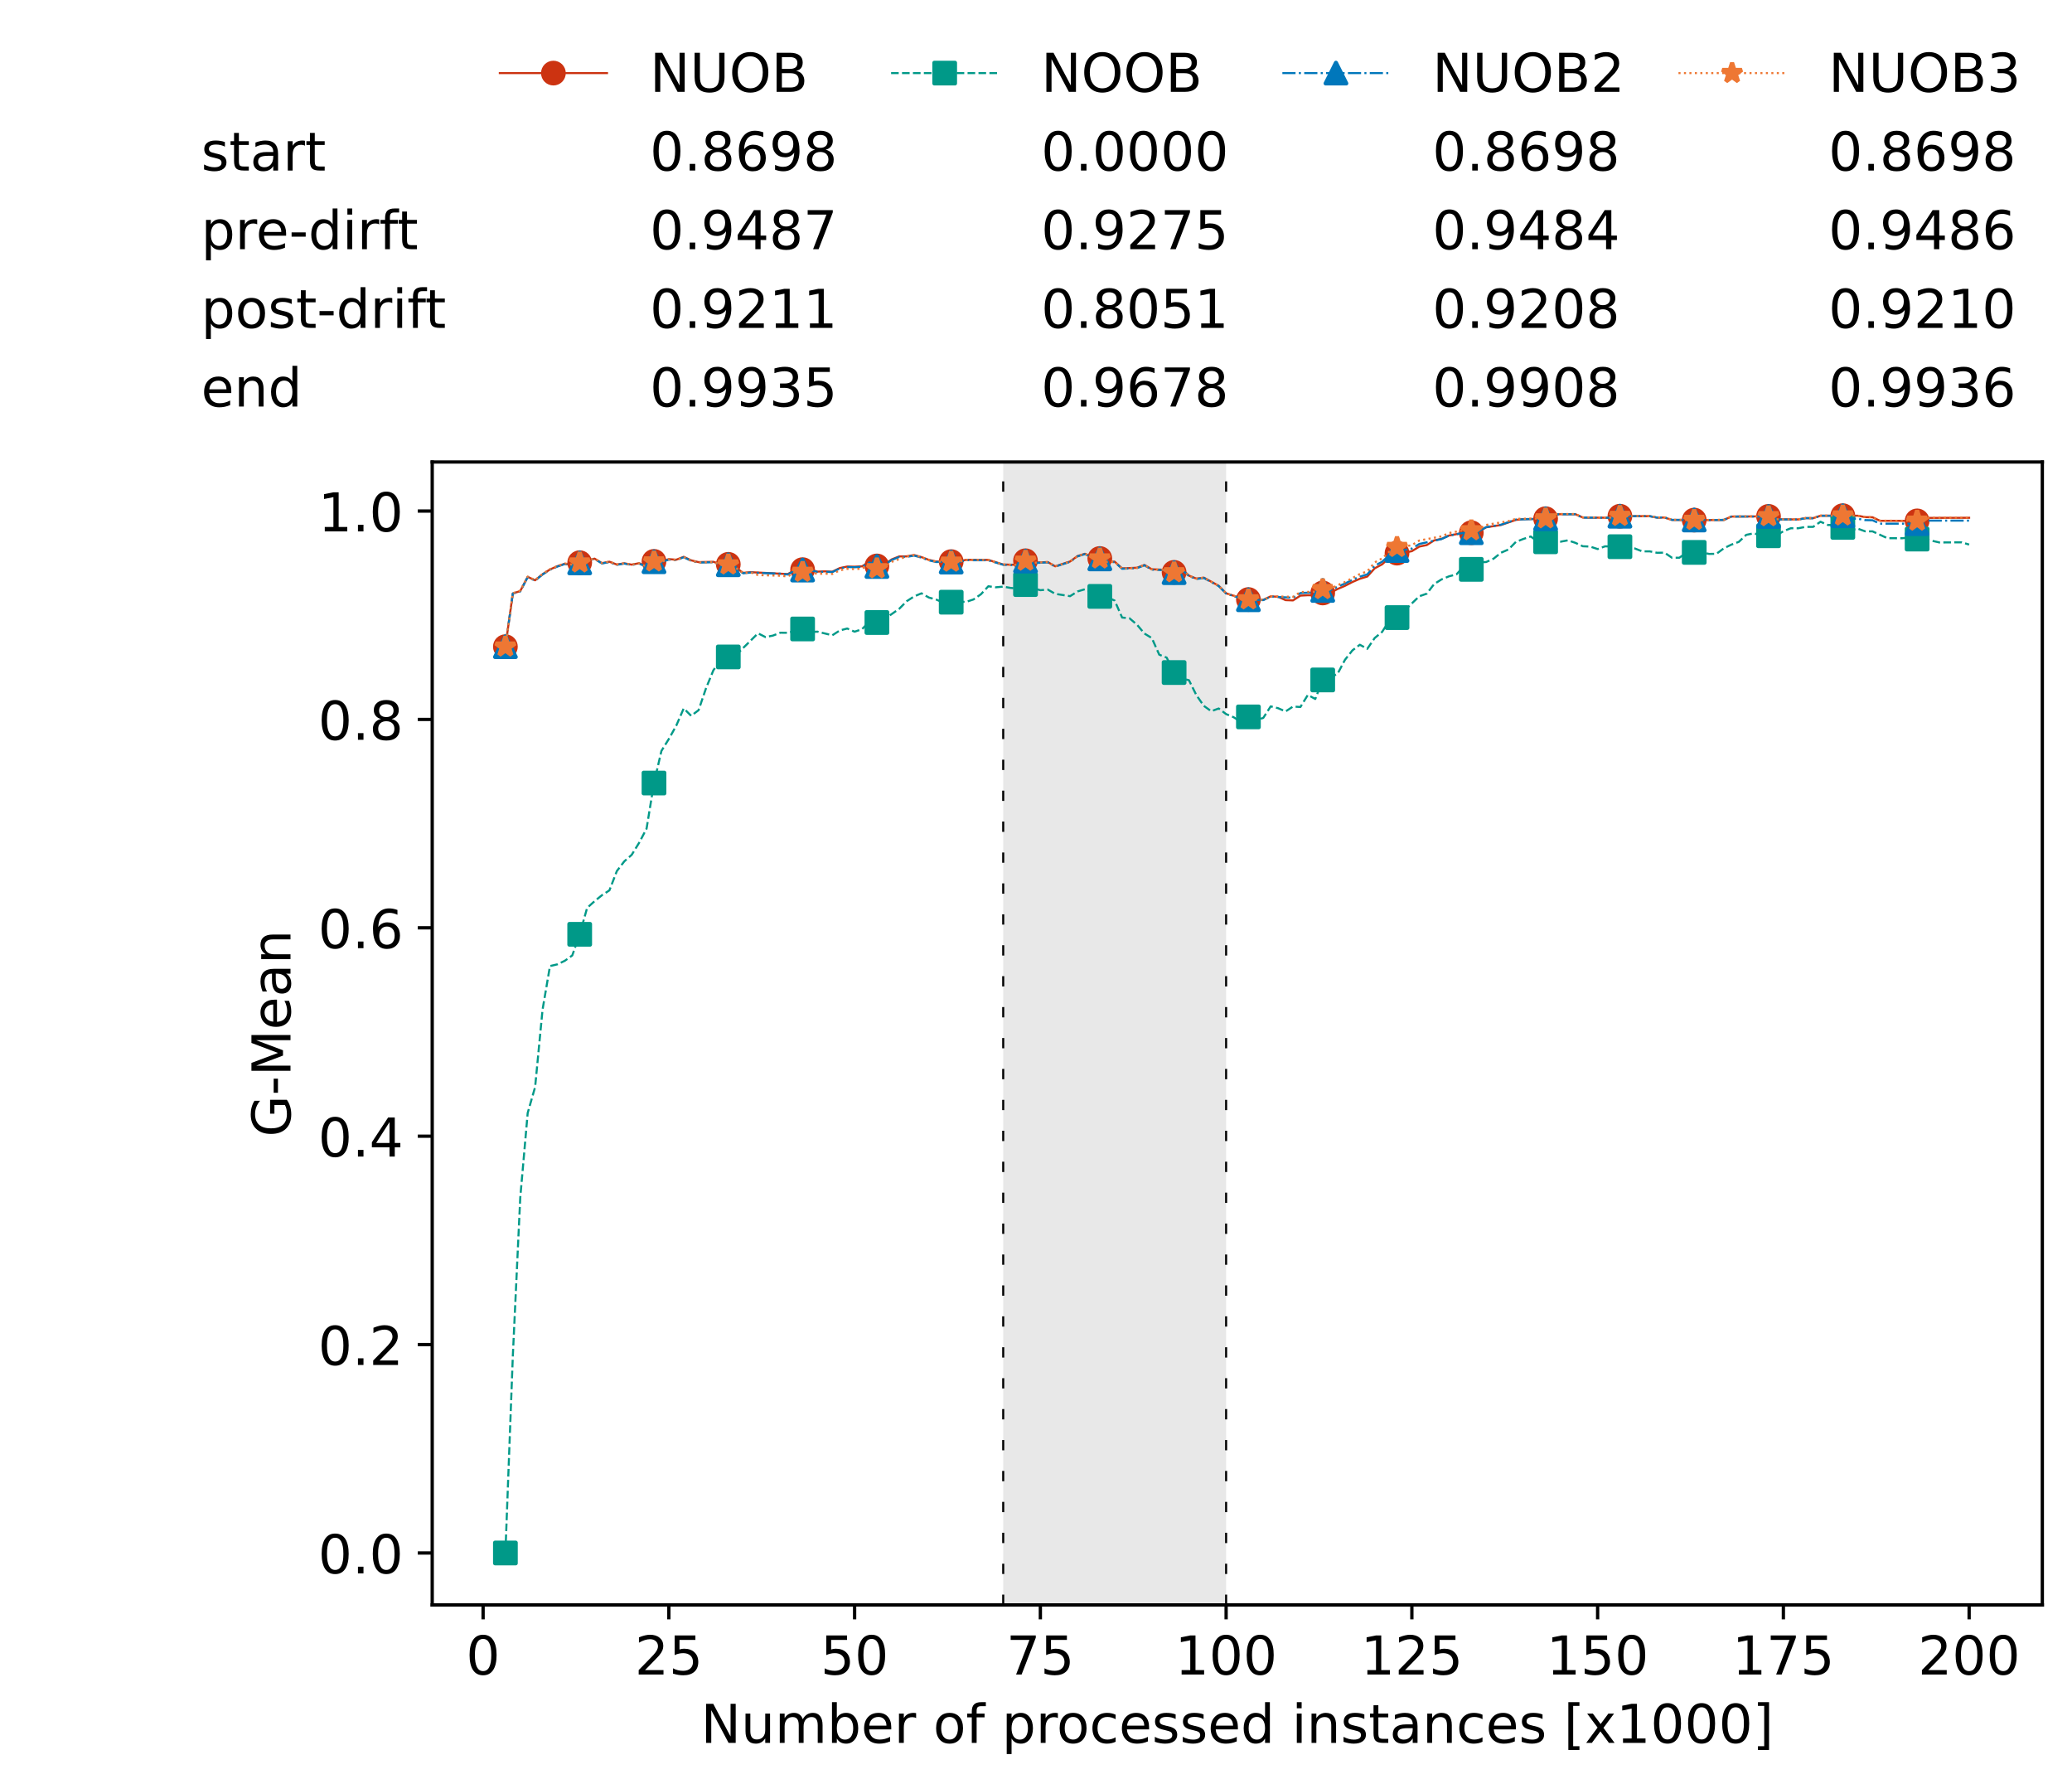 <?xml version="1.0" encoding="utf-8" standalone="no"?>
<!DOCTYPE svg PUBLIC "-//W3C//DTD SVG 1.1//EN"
  "http://www.w3.org/Graphics/SVG/1.1/DTD/svg11.dtd">
<!-- Created with matplotlib (https://matplotlib.org/) -->
<svg height="432.615pt" version="1.1" viewBox="0 0 502.65 432.615" width="502.65pt" xmlns="http://www.w3.org/2000/svg" xmlns:xlink="http://www.w3.org/1999/xlink">
 <defs>
  <style type="text/css">*{stroke-linecap:butt;stroke-linejoin:round;}</style>
 </defs>
 <g id="figure_1">
  <g id="patch_1">
   <path d="M 0 432.615 
L 502.65 432.615 
L 502.65 0 
L 0 0 
z
" style="fill:#ffffff;"/>
  </g>
  <g id="axes_1">
   <g id="patch_2">
    <path d="M 104.85 389.252 
L 495.45 389.252 
L 495.45 112.052 
L 104.85 112.052 
z
" style="fill:#ffffff;"/>
   </g>
   <g id="patch_3">
    <path clip-path="url(#p6287b82377)" d="M 297.446 389.252 
L 297.446 112.052 
L 243.372 112.052 
L 243.372 389.252 
z
" style="fill:#d3d3d3;opacity:0.5;"/>
   </g>
   <g id="matplotlib.axis_1">
    <g id="xtick_1">
     <g id="line2d_1">
      <defs>
       <path d="M 0 0 
L 0 3.5 
" id="m98daa8148f" style="stroke:#000000;stroke-width:0.8;"/>
      </defs>
      <g>
       <use style="stroke:#000000;stroke-width:0.8;" x="117.197" xlink:href="#m98daa8148f" y="389.252"/>
      </g>
     </g>
     <g id="text_1">
      <!-- 0 -->
      <g transform="translate(113.061 406.13)scale(0.13 -0.13)">
       <defs>
        <path d="M 31.781 66.406 
Q 24.172 66.406 20.328 58.906 
Q 16.5 51.422 16.5 36.375 
Q 16.5 21.391 20.328 13.891 
Q 24.172 6.391 31.781 6.391 
Q 39.453 6.391 43.281 13.891 
Q 47.125 21.391 47.125 36.375 
Q 47.125 51.422 43.281 58.906 
Q 39.453 66.406 31.781 66.406 
z
M 31.781 74.219 
Q 44.047 74.219 50.516 64.516 
Q 56.984 54.828 56.984 36.375 
Q 56.984 17.969 50.516 8.266 
Q 44.047 -1.422 31.781 -1.422 
Q 19.531 -1.422 13.062 8.266 
Q 6.594 17.969 6.594 36.375 
Q 6.594 54.828 13.062 64.516 
Q 19.531 74.219 31.781 74.219 
z
" id="DejaVuSans-48"/>
       </defs>
       <use xlink:href="#DejaVuSans-48"/>
      </g>
     </g>
    </g>
    <g id="xtick_2">
     <g id="line2d_2">
      <g>
       <use style="stroke:#000000;stroke-width:0.8;" x="162.259" xlink:href="#m98daa8148f" y="389.252"/>
      </g>
     </g>
     <g id="text_2">
      <!-- 25 -->
      <g transform="translate(153.988 406.13)scale(0.13 -0.13)">
       <defs>
        <path d="M 19.188 8.297 
L 53.609 8.297 
L 53.609 0 
L 7.328 0 
L 7.328 8.297 
Q 12.938 14.109 22.625 23.891 
Q 32.328 33.688 34.812 36.531 
Q 39.547 41.844 41.422 45.531 
Q 43.312 49.219 43.312 52.781 
Q 43.312 58.594 39.234 62.25 
Q 35.156 65.922 28.609 65.922 
Q 23.969 65.922 18.812 64.312 
Q 13.672 62.703 7.812 59.422 
L 7.812 69.391 
Q 13.766 71.781 18.938 73 
Q 24.125 74.219 28.422 74.219 
Q 39.75 74.219 46.484 68.547 
Q 53.219 62.891 53.219 53.422 
Q 53.219 48.922 51.531 44.891 
Q 49.859 40.875 45.406 35.406 
Q 44.188 33.984 37.641 27.219 
Q 31.109 20.453 19.188 8.297 
z
" id="DejaVuSans-50"/>
        <path d="M 10.797 72.906 
L 49.516 72.906 
L 49.516 64.594 
L 19.828 64.594 
L 19.828 46.734 
Q 21.969 47.469 24.109 47.828 
Q 26.266 48.188 28.422 48.188 
Q 40.625 48.188 47.75 41.5 
Q 54.891 34.812 54.891 23.391 
Q 54.891 11.625 47.562 5.094 
Q 40.234 -1.422 26.906 -1.422 
Q 22.312 -1.422 17.547 -0.641 
Q 12.797 0.141 7.719 1.703 
L 7.719 11.625 
Q 12.109 9.234 16.797 8.062 
Q 21.484 6.891 26.703 6.891 
Q 35.156 6.891 40.078 11.328 
Q 45.016 15.766 45.016 23.391 
Q 45.016 31 40.078 35.438 
Q 35.156 39.891 26.703 39.891 
Q 22.75 39.891 18.812 39.016 
Q 14.891 38.141 10.797 36.281 
z
" id="DejaVuSans-53"/>
       </defs>
       <use xlink:href="#DejaVuSans-50"/>
       <use x="63.623" xlink:href="#DejaVuSans-53"/>
      </g>
     </g>
    </g>
    <g id="xtick_3">
     <g id="line2d_3">
      <g>
       <use style="stroke:#000000;stroke-width:0.8;" x="207.322" xlink:href="#m98daa8148f" y="389.252"/>
      </g>
     </g>
     <g id="text_3">
      <!-- 50 -->
      <g transform="translate(199.05 406.13)scale(0.13 -0.13)">
       <use xlink:href="#DejaVuSans-53"/>
       <use x="63.623" xlink:href="#DejaVuSans-48"/>
      </g>
     </g>
    </g>
    <g id="xtick_4">
     <g id="line2d_4">
      <g>
       <use style="stroke:#000000;stroke-width:0.8;" x="252.384" xlink:href="#m98daa8148f" y="389.252"/>
      </g>
     </g>
     <g id="text_4">
      <!-- 75 -->
      <g transform="translate(244.113 406.13)scale(0.13 -0.13)">
       <defs>
        <path d="M 8.203 72.906 
L 55.078 72.906 
L 55.078 68.703 
L 28.609 0 
L 18.312 0 
L 43.219 64.594 
L 8.203 64.594 
z
" id="DejaVuSans-55"/>
       </defs>
       <use xlink:href="#DejaVuSans-55"/>
       <use x="63.623" xlink:href="#DejaVuSans-53"/>
      </g>
     </g>
    </g>
    <g id="xtick_5">
     <g id="line2d_5">
      <g>
       <use style="stroke:#000000;stroke-width:0.8;" x="297.446" xlink:href="#m98daa8148f" y="389.252"/>
      </g>
     </g>
     <g id="text_5">
      <!-- 100 -->
      <g transform="translate(285.039 406.13)scale(0.13 -0.13)">
       <defs>
        <path d="M 12.406 8.297 
L 28.516 8.297 
L 28.516 63.922 
L 10.984 60.406 
L 10.984 69.391 
L 28.422 72.906 
L 38.281 72.906 
L 38.281 8.297 
L 54.391 8.297 
L 54.391 0 
L 12.406 0 
z
" id="DejaVuSans-49"/>
       </defs>
       <use xlink:href="#DejaVuSans-49"/>
       <use x="63.623" xlink:href="#DejaVuSans-48"/>
       <use x="127.246" xlink:href="#DejaVuSans-48"/>
      </g>
     </g>
    </g>
    <g id="xtick_6">
     <g id="line2d_6">
      <g>
       <use style="stroke:#000000;stroke-width:0.8;" x="342.509" xlink:href="#m98daa8148f" y="389.252"/>
      </g>
     </g>
     <g id="text_6">
      <!-- 125 -->
      <g transform="translate(330.102 406.13)scale(0.13 -0.13)">
       <use xlink:href="#DejaVuSans-49"/>
       <use x="63.623" xlink:href="#DejaVuSans-50"/>
       <use x="127.246" xlink:href="#DejaVuSans-53"/>
      </g>
     </g>
    </g>
    <g id="xtick_7">
     <g id="line2d_7">
      <g>
       <use style="stroke:#000000;stroke-width:0.8;" x="387.571" xlink:href="#m98daa8148f" y="389.252"/>
      </g>
     </g>
     <g id="text_7">
      <!-- 150 -->
      <g transform="translate(375.164 406.13)scale(0.13 -0.13)">
       <use xlink:href="#DejaVuSans-49"/>
       <use x="63.623" xlink:href="#DejaVuSans-53"/>
       <use x="127.246" xlink:href="#DejaVuSans-48"/>
      </g>
     </g>
    </g>
    <g id="xtick_8">
     <g id="line2d_8">
      <g>
       <use style="stroke:#000000;stroke-width:0.8;" x="432.633" xlink:href="#m98daa8148f" y="389.252"/>
      </g>
     </g>
     <g id="text_8">
      <!-- 175 -->
      <g transform="translate(420.226 406.13)scale(0.13 -0.13)">
       <use xlink:href="#DejaVuSans-49"/>
       <use x="63.623" xlink:href="#DejaVuSans-55"/>
       <use x="127.246" xlink:href="#DejaVuSans-53"/>
      </g>
     </g>
    </g>
    <g id="xtick_9">
     <g id="line2d_9">
      <g>
       <use style="stroke:#000000;stroke-width:0.8;" x="477.695" xlink:href="#m98daa8148f" y="389.252"/>
      </g>
     </g>
     <g id="text_9">
      <!-- 200 -->
      <g transform="translate(465.289 406.13)scale(0.13 -0.13)">
       <use xlink:href="#DejaVuSans-50"/>
       <use x="63.623" xlink:href="#DejaVuSans-48"/>
       <use x="127.246" xlink:href="#DejaVuSans-48"/>
      </g>
     </g>
    </g>
    <g id="text_10">
     <!-- Number of processed instances [x1000] -->
     <g transform="translate(170.025 422.711)scale(0.13 -0.13)">
      <defs>
       <path d="M 9.812 72.906 
L 23.094 72.906 
L 55.422 11.922 
L 55.422 72.906 
L 64.984 72.906 
L 64.984 0 
L 51.703 0 
L 19.391 60.984 
L 19.391 0 
L 9.812 0 
z
" id="DejaVuSans-78"/>
       <path d="M 8.5 21.578 
L 8.5 54.688 
L 17.484 54.688 
L 17.484 21.922 
Q 17.484 14.156 20.5 10.266 
Q 23.531 6.391 29.594 6.391 
Q 36.859 6.391 41.078 11.031 
Q 45.312 15.672 45.312 23.688 
L 45.312 54.688 
L 54.297 54.688 
L 54.297 0 
L 45.312 0 
L 45.312 8.406 
Q 42.047 3.422 37.719 1 
Q 33.406 -1.422 27.688 -1.422 
Q 18.266 -1.422 13.375 4.438 
Q 8.5 10.297 8.5 21.578 
z
M 31.109 56 
z
" id="DejaVuSans-117"/>
       <path d="M 52 44.188 
Q 55.375 50.25 60.062 53.125 
Q 64.75 56 71.094 56 
Q 79.641 56 84.281 50.016 
Q 88.922 44.047 88.922 33.016 
L 88.922 0 
L 79.891 0 
L 79.891 32.719 
Q 79.891 40.578 77.094 44.375 
Q 74.312 48.188 68.609 48.188 
Q 61.625 48.188 57.562 43.547 
Q 53.516 38.922 53.516 30.906 
L 53.516 0 
L 44.484 0 
L 44.484 32.719 
Q 44.484 40.625 41.703 44.406 
Q 38.922 48.188 33.109 48.188 
Q 26.219 48.188 22.156 43.531 
Q 18.109 38.875 18.109 30.906 
L 18.109 0 
L 9.078 0 
L 9.078 54.688 
L 18.109 54.688 
L 18.109 46.188 
Q 21.188 51.219 25.484 53.609 
Q 29.781 56 35.688 56 
Q 41.656 56 45.828 52.969 
Q 50 49.953 52 44.188 
z
" id="DejaVuSans-109"/>
       <path d="M 48.688 27.297 
Q 48.688 37.203 44.609 42.844 
Q 40.531 48.484 33.406 48.484 
Q 26.266 48.484 22.188 42.844 
Q 18.109 37.203 18.109 27.297 
Q 18.109 17.391 22.188 11.75 
Q 26.266 6.109 33.406 6.109 
Q 40.531 6.109 44.609 11.75 
Q 48.688 17.391 48.688 27.297 
z
M 18.109 46.391 
Q 20.953 51.266 25.266 53.625 
Q 29.594 56 35.594 56 
Q 45.562 56 51.781 48.094 
Q 58.016 40.188 58.016 27.297 
Q 58.016 14.406 51.781 6.484 
Q 45.562 -1.422 35.594 -1.422 
Q 29.594 -1.422 25.266 0.953 
Q 20.953 3.328 18.109 8.203 
L 18.109 0 
L 9.078 0 
L 9.078 75.984 
L 18.109 75.984 
z
" id="DejaVuSans-98"/>
       <path d="M 56.203 29.594 
L 56.203 25.203 
L 14.891 25.203 
Q 15.484 15.922 20.484 11.062 
Q 25.484 6.203 34.422 6.203 
Q 39.594 6.203 44.453 7.469 
Q 49.312 8.734 54.109 11.281 
L 54.109 2.781 
Q 49.266 0.734 44.188 -0.344 
Q 39.109 -1.422 33.891 -1.422 
Q 20.797 -1.422 13.156 6.188 
Q 5.516 13.812 5.516 26.812 
Q 5.516 40.234 12.766 48.109 
Q 20.016 56 32.328 56 
Q 43.359 56 49.781 48.891 
Q 56.203 41.797 56.203 29.594 
z
M 47.219 32.234 
Q 47.125 39.594 43.094 43.984 
Q 39.062 48.391 32.422 48.391 
Q 24.906 48.391 20.391 44.141 
Q 15.875 39.891 15.188 32.172 
z
" id="DejaVuSans-101"/>
       <path d="M 41.109 46.297 
Q 39.594 47.172 37.812 47.578 
Q 36.031 48 33.891 48 
Q 26.266 48 22.188 43.047 
Q 18.109 38.094 18.109 28.812 
L 18.109 0 
L 9.078 0 
L 9.078 54.688 
L 18.109 54.688 
L 18.109 46.188 
Q 20.953 51.172 25.484 53.578 
Q 30.031 56 36.531 56 
Q 37.453 56 38.578 55.875 
Q 39.703 55.766 41.062 55.516 
z
" id="DejaVuSans-114"/>
       <path id="DejaVuSans-32"/>
       <path d="M 30.609 48.391 
Q 23.391 48.391 19.188 42.75 
Q 14.984 37.109 14.984 27.297 
Q 14.984 17.484 19.156 11.844 
Q 23.344 6.203 30.609 6.203 
Q 37.797 6.203 41.984 11.859 
Q 46.188 17.531 46.188 27.297 
Q 46.188 37.016 41.984 42.703 
Q 37.797 48.391 30.609 48.391 
z
M 30.609 56 
Q 42.328 56 49.016 48.375 
Q 55.719 40.766 55.719 27.297 
Q 55.719 13.875 49.016 6.219 
Q 42.328 -1.422 30.609 -1.422 
Q 18.844 -1.422 12.172 6.219 
Q 5.516 13.875 5.516 27.297 
Q 5.516 40.766 12.172 48.375 
Q 18.844 56 30.609 56 
z
" id="DejaVuSans-111"/>
       <path d="M 37.109 75.984 
L 37.109 68.5 
L 28.516 68.5 
Q 23.688 68.5 21.797 66.547 
Q 19.922 64.594 19.922 59.516 
L 19.922 54.688 
L 34.719 54.688 
L 34.719 47.703 
L 19.922 47.703 
L 19.922 0 
L 10.891 0 
L 10.891 47.703 
L 2.297 47.703 
L 2.297 54.688 
L 10.891 54.688 
L 10.891 58.5 
Q 10.891 67.625 15.141 71.797 
Q 19.391 75.984 28.609 75.984 
z
" id="DejaVuSans-102"/>
       <path d="M 18.109 8.203 
L 18.109 -20.797 
L 9.078 -20.797 
L 9.078 54.688 
L 18.109 54.688 
L 18.109 46.391 
Q 20.953 51.266 25.266 53.625 
Q 29.594 56 35.594 56 
Q 45.562 56 51.781 48.094 
Q 58.016 40.188 58.016 27.297 
Q 58.016 14.406 51.781 6.484 
Q 45.562 -1.422 35.594 -1.422 
Q 29.594 -1.422 25.266 0.953 
Q 20.953 3.328 18.109 8.203 
z
M 48.688 27.297 
Q 48.688 37.203 44.609 42.844 
Q 40.531 48.484 33.406 48.484 
Q 26.266 48.484 22.188 42.844 
Q 18.109 37.203 18.109 27.297 
Q 18.109 17.391 22.188 11.75 
Q 26.266 6.109 33.406 6.109 
Q 40.531 6.109 44.609 11.75 
Q 48.688 17.391 48.688 27.297 
z
" id="DejaVuSans-112"/>
       <path d="M 48.781 52.594 
L 48.781 44.188 
Q 44.969 46.297 41.141 47.344 
Q 37.312 48.391 33.406 48.391 
Q 24.656 48.391 19.812 42.844 
Q 14.984 37.312 14.984 27.297 
Q 14.984 17.281 19.812 11.734 
Q 24.656 6.203 33.406 6.203 
Q 37.312 6.203 41.141 7.25 
Q 44.969 8.297 48.781 10.406 
L 48.781 2.094 
Q 45.016 0.344 40.984 -0.531 
Q 36.969 -1.422 32.422 -1.422 
Q 20.062 -1.422 12.781 6.344 
Q 5.516 14.109 5.516 27.297 
Q 5.516 40.672 12.859 48.328 
Q 20.219 56 33.016 56 
Q 37.156 56 41.109 55.141 
Q 45.062 54.297 48.781 52.594 
z
" id="DejaVuSans-99"/>
       <path d="M 44.281 53.078 
L 44.281 44.578 
Q 40.484 46.531 36.375 47.5 
Q 32.281 48.484 27.875 48.484 
Q 21.188 48.484 17.844 46.438 
Q 14.5 44.391 14.5 40.281 
Q 14.5 37.156 16.891 35.375 
Q 19.281 33.594 26.516 31.984 
L 29.594 31.297 
Q 39.156 29.25 43.188 25.516 
Q 47.219 21.781 47.219 15.094 
Q 47.219 7.469 41.188 3.016 
Q 35.156 -1.422 24.609 -1.422 
Q 20.219 -1.422 15.453 -0.562 
Q 10.688 0.297 5.422 2 
L 5.422 11.281 
Q 10.406 8.688 15.234 7.391 
Q 20.062 6.109 24.812 6.109 
Q 31.156 6.109 34.562 8.281 
Q 37.984 10.453 37.984 14.406 
Q 37.984 18.062 35.516 20.016 
Q 33.062 21.969 24.703 23.781 
L 21.578 24.516 
Q 13.234 26.266 9.516 29.906 
Q 5.812 33.547 5.812 39.891 
Q 5.812 47.609 11.281 51.797 
Q 16.75 56 26.812 56 
Q 31.781 56 36.172 55.266 
Q 40.578 54.547 44.281 53.078 
z
" id="DejaVuSans-115"/>
       <path d="M 45.406 46.391 
L 45.406 75.984 
L 54.391 75.984 
L 54.391 0 
L 45.406 0 
L 45.406 8.203 
Q 42.578 3.328 38.25 0.953 
Q 33.938 -1.422 27.875 -1.422 
Q 17.969 -1.422 11.734 6.484 
Q 5.516 14.406 5.516 27.297 
Q 5.516 40.188 11.734 48.094 
Q 17.969 56 27.875 56 
Q 33.938 56 38.25 53.625 
Q 42.578 51.266 45.406 46.391 
z
M 14.797 27.297 
Q 14.797 17.391 18.875 11.75 
Q 22.953 6.109 30.078 6.109 
Q 37.203 6.109 41.297 11.75 
Q 45.406 17.391 45.406 27.297 
Q 45.406 37.203 41.297 42.844 
Q 37.203 48.484 30.078 48.484 
Q 22.953 48.484 18.875 42.844 
Q 14.797 37.203 14.797 27.297 
z
" id="DejaVuSans-100"/>
       <path d="M 9.422 54.688 
L 18.406 54.688 
L 18.406 0 
L 9.422 0 
z
M 9.422 75.984 
L 18.406 75.984 
L 18.406 64.594 
L 9.422 64.594 
z
" id="DejaVuSans-105"/>
       <path d="M 54.891 33.016 
L 54.891 0 
L 45.906 0 
L 45.906 32.719 
Q 45.906 40.484 42.875 44.328 
Q 39.844 48.188 33.797 48.188 
Q 26.516 48.188 22.312 43.547 
Q 18.109 38.922 18.109 30.906 
L 18.109 0 
L 9.078 0 
L 9.078 54.688 
L 18.109 54.688 
L 18.109 46.188 
Q 21.344 51.125 25.703 53.562 
Q 30.078 56 35.797 56 
Q 45.219 56 50.047 50.172 
Q 54.891 44.344 54.891 33.016 
z
" id="DejaVuSans-110"/>
       <path d="M 18.312 70.219 
L 18.312 54.688 
L 36.812 54.688 
L 36.812 47.703 
L 18.312 47.703 
L 18.312 18.016 
Q 18.312 11.328 20.141 9.422 
Q 21.969 7.516 27.594 7.516 
L 36.812 7.516 
L 36.812 0 
L 27.594 0 
Q 17.188 0 13.234 3.875 
Q 9.281 7.766 9.281 18.016 
L 9.281 47.703 
L 2.688 47.703 
L 2.688 54.688 
L 9.281 54.688 
L 9.281 70.219 
z
" id="DejaVuSans-116"/>
       <path d="M 34.281 27.484 
Q 23.391 27.484 19.188 25 
Q 14.984 22.516 14.984 16.5 
Q 14.984 11.719 18.141 8.906 
Q 21.297 6.109 26.703 6.109 
Q 34.188 6.109 38.703 11.406 
Q 43.219 16.703 43.219 25.484 
L 43.219 27.484 
z
M 52.203 31.203 
L 52.203 0 
L 43.219 0 
L 43.219 8.297 
Q 40.141 3.328 35.547 0.953 
Q 30.953 -1.422 24.312 -1.422 
Q 15.922 -1.422 10.953 3.297 
Q 6 8.016 6 15.922 
Q 6 25.141 12.172 29.828 
Q 18.359 34.516 30.609 34.516 
L 43.219 34.516 
L 43.219 35.406 
Q 43.219 41.609 39.141 45 
Q 35.062 48.391 27.688 48.391 
Q 23 48.391 18.547 47.266 
Q 14.109 46.141 10.016 43.891 
L 10.016 52.203 
Q 14.938 54.109 19.578 55.047 
Q 24.219 56 28.609 56 
Q 40.484 56 46.344 49.844 
Q 52.203 43.703 52.203 31.203 
z
" id="DejaVuSans-97"/>
       <path d="M 8.594 75.984 
L 29.297 75.984 
L 29.297 69 
L 17.578 69 
L 17.578 -6.203 
L 29.297 -6.203 
L 29.297 -13.188 
L 8.594 -13.188 
z
" id="DejaVuSans-91"/>
       <path d="M 54.891 54.688 
L 35.109 28.078 
L 55.906 0 
L 45.312 0 
L 29.391 21.484 
L 13.484 0 
L 2.875 0 
L 24.125 28.609 
L 4.688 54.688 
L 15.281 54.688 
L 29.781 35.203 
L 44.281 54.688 
z
" id="DejaVuSans-120"/>
       <path d="M 30.422 75.984 
L 30.422 -13.188 
L 9.719 -13.188 
L 9.719 -6.203 
L 21.391 -6.203 
L 21.391 69 
L 9.719 69 
L 9.719 75.984 
z
" id="DejaVuSans-93"/>
      </defs>
      <use xlink:href="#DejaVuSans-78"/>
      <use x="74.805" xlink:href="#DejaVuSans-117"/>
      <use x="138.184" xlink:href="#DejaVuSans-109"/>
      <use x="235.596" xlink:href="#DejaVuSans-98"/>
      <use x="299.072" xlink:href="#DejaVuSans-101"/>
      <use x="360.596" xlink:href="#DejaVuSans-114"/>
      <use x="401.709" xlink:href="#DejaVuSans-32"/>
      <use x="433.496" xlink:href="#DejaVuSans-111"/>
      <use x="494.678" xlink:href="#DejaVuSans-102"/>
      <use x="529.883" xlink:href="#DejaVuSans-32"/>
      <use x="561.67" xlink:href="#DejaVuSans-112"/>
      <use x="625.146" xlink:href="#DejaVuSans-114"/>
      <use x="664.01" xlink:href="#DejaVuSans-111"/>
      <use x="725.191" xlink:href="#DejaVuSans-99"/>
      <use x="780.172" xlink:href="#DejaVuSans-101"/>
      <use x="841.695" xlink:href="#DejaVuSans-115"/>
      <use x="893.795" xlink:href="#DejaVuSans-115"/>
      <use x="945.895" xlink:href="#DejaVuSans-101"/>
      <use x="1007.418" xlink:href="#DejaVuSans-100"/>
      <use x="1070.895" xlink:href="#DejaVuSans-32"/>
      <use x="1102.682" xlink:href="#DejaVuSans-105"/>
      <use x="1130.465" xlink:href="#DejaVuSans-110"/>
      <use x="1193.844" xlink:href="#DejaVuSans-115"/>
      <use x="1245.943" xlink:href="#DejaVuSans-116"/>
      <use x="1285.152" xlink:href="#DejaVuSans-97"/>
      <use x="1346.432" xlink:href="#DejaVuSans-110"/>
      <use x="1409.811" xlink:href="#DejaVuSans-99"/>
      <use x="1464.791" xlink:href="#DejaVuSans-101"/>
      <use x="1526.314" xlink:href="#DejaVuSans-115"/>
      <use x="1578.414" xlink:href="#DejaVuSans-32"/>
      <use x="1610.201" xlink:href="#DejaVuSans-91"/>
      <use x="1649.215" xlink:href="#DejaVuSans-120"/>
      <use x="1708.395" xlink:href="#DejaVuSans-49"/>
      <use x="1772.018" xlink:href="#DejaVuSans-48"/>
      <use x="1835.641" xlink:href="#DejaVuSans-48"/>
      <use x="1899.264" xlink:href="#DejaVuSans-48"/>
      <use x="1962.887" xlink:href="#DejaVuSans-93"/>
     </g>
    </g>
   </g>
   <g id="matplotlib.axis_2">
    <g id="ytick_1">
     <g id="line2d_10">
      <defs>
       <path d="M 0 0 
L -3.5 0 
" id="m13a1fa1e27" style="stroke:#000000;stroke-width:0.8;"/>
      </defs>
      <g>
       <use style="stroke:#000000;stroke-width:0.8;" x="104.85" xlink:href="#m13a1fa1e27" y="376.652"/>
      </g>
     </g>
     <g id="text_11">
      <!-- 0.0 -->
      <g transform="translate(77.176 381.591)scale(0.13 -0.13)">
       <defs>
        <path d="M 10.688 12.406 
L 21 12.406 
L 21 0 
L 10.688 0 
z
" id="DejaVuSans-46"/>
       </defs>
       <use xlink:href="#DejaVuSans-48"/>
       <use x="63.623" xlink:href="#DejaVuSans-46"/>
       <use x="95.41" xlink:href="#DejaVuSans-48"/>
      </g>
     </g>
    </g>
    <g id="ytick_2">
     <g id="line2d_11">
      <g>
       <use style="stroke:#000000;stroke-width:0.8;" x="104.85" xlink:href="#m13a1fa1e27" y="326.11"/>
      </g>
     </g>
     <g id="text_12">
      <!-- 0.2 -->
      <g transform="translate(77.176 331.049)scale(0.13 -0.13)">
       <use xlink:href="#DejaVuSans-48"/>
       <use x="63.623" xlink:href="#DejaVuSans-46"/>
       <use x="95.41" xlink:href="#DejaVuSans-50"/>
      </g>
     </g>
    </g>
    <g id="ytick_3">
     <g id="line2d_12">
      <g>
       <use style="stroke:#000000;stroke-width:0.8;" x="104.85" xlink:href="#m13a1fa1e27" y="275.568"/>
      </g>
     </g>
     <g id="text_13">
      <!-- 0.4 -->
      <g transform="translate(77.176 280.507)scale(0.13 -0.13)">
       <defs>
        <path d="M 37.797 64.312 
L 12.891 25.391 
L 37.797 25.391 
z
M 35.203 72.906 
L 47.609 72.906 
L 47.609 25.391 
L 58.016 25.391 
L 58.016 17.188 
L 47.609 17.188 
L 47.609 0 
L 37.797 0 
L 37.797 17.188 
L 4.891 17.188 
L 4.891 26.703 
z
" id="DejaVuSans-52"/>
       </defs>
       <use xlink:href="#DejaVuSans-48"/>
       <use x="63.623" xlink:href="#DejaVuSans-46"/>
       <use x="95.41" xlink:href="#DejaVuSans-52"/>
      </g>
     </g>
    </g>
    <g id="ytick_4">
     <g id="line2d_13">
      <g>
       <use style="stroke:#000000;stroke-width:0.8;" x="104.85" xlink:href="#m13a1fa1e27" y="225.026"/>
      </g>
     </g>
     <g id="text_14">
      <!-- 0.6 -->
      <g transform="translate(77.176 229.965)scale(0.13 -0.13)">
       <defs>
        <path d="M 33.016 40.375 
Q 26.375 40.375 22.484 35.828 
Q 18.609 31.297 18.609 23.391 
Q 18.609 15.531 22.484 10.953 
Q 26.375 6.391 33.016 6.391 
Q 39.656 6.391 43.531 10.953 
Q 47.406 15.531 47.406 23.391 
Q 47.406 31.297 43.531 35.828 
Q 39.656 40.375 33.016 40.375 
z
M 52.594 71.297 
L 52.594 62.312 
Q 48.875 64.062 45.094 64.984 
Q 41.312 65.922 37.594 65.922 
Q 27.828 65.922 22.672 59.328 
Q 17.531 52.734 16.797 39.406 
Q 19.672 43.656 24.016 45.922 
Q 28.375 48.188 33.594 48.188 
Q 44.578 48.188 50.953 41.516 
Q 57.328 34.859 57.328 23.391 
Q 57.328 12.156 50.688 5.359 
Q 44.047 -1.422 33.016 -1.422 
Q 20.359 -1.422 13.672 8.266 
Q 6.984 17.969 6.984 36.375 
Q 6.984 53.656 15.188 63.938 
Q 23.391 74.219 37.203 74.219 
Q 40.922 74.219 44.703 73.484 
Q 48.484 72.75 52.594 71.297 
z
" id="DejaVuSans-54"/>
       </defs>
       <use xlink:href="#DejaVuSans-48"/>
       <use x="63.623" xlink:href="#DejaVuSans-46"/>
       <use x="95.41" xlink:href="#DejaVuSans-54"/>
      </g>
     </g>
    </g>
    <g id="ytick_5">
     <g id="line2d_14">
      <g>
       <use style="stroke:#000000;stroke-width:0.8;" x="104.85" xlink:href="#m13a1fa1e27" y="174.485"/>
      </g>
     </g>
     <g id="text_15">
      <!-- 0.8 -->
      <g transform="translate(77.176 179.423)scale(0.13 -0.13)">
       <defs>
        <path d="M 31.781 34.625 
Q 24.75 34.625 20.719 30.859 
Q 16.703 27.094 16.703 20.516 
Q 16.703 13.922 20.719 10.156 
Q 24.75 6.391 31.781 6.391 
Q 38.812 6.391 42.859 10.172 
Q 46.922 13.969 46.922 20.516 
Q 46.922 27.094 42.891 30.859 
Q 38.875 34.625 31.781 34.625 
z
M 21.922 38.812 
Q 15.578 40.375 12.031 44.719 
Q 8.5 49.078 8.5 55.328 
Q 8.5 64.062 14.719 69.141 
Q 20.953 74.219 31.781 74.219 
Q 42.672 74.219 48.875 69.141 
Q 55.078 64.062 55.078 55.328 
Q 55.078 49.078 51.531 44.719 
Q 48 40.375 41.703 38.812 
Q 48.828 37.156 52.797 32.312 
Q 56.781 27.484 56.781 20.516 
Q 56.781 9.906 50.312 4.234 
Q 43.844 -1.422 31.781 -1.422 
Q 19.734 -1.422 13.25 4.234 
Q 6.781 9.906 6.781 20.516 
Q 6.781 27.484 10.781 32.312 
Q 14.797 37.156 21.922 38.812 
z
M 18.312 54.391 
Q 18.312 48.734 21.844 45.562 
Q 25.391 42.391 31.781 42.391 
Q 38.141 42.391 41.719 45.562 
Q 45.312 48.734 45.312 54.391 
Q 45.312 60.062 41.719 63.234 
Q 38.141 66.406 31.781 66.406 
Q 25.391 66.406 21.844 63.234 
Q 18.312 60.062 18.312 54.391 
z
" id="DejaVuSans-56"/>
       </defs>
       <use xlink:href="#DejaVuSans-48"/>
       <use x="63.623" xlink:href="#DejaVuSans-46"/>
       <use x="95.41" xlink:href="#DejaVuSans-56"/>
      </g>
     </g>
    </g>
    <g id="ytick_6">
     <g id="line2d_15">
      <g>
       <use style="stroke:#000000;stroke-width:0.8;" x="104.85" xlink:href="#m13a1fa1e27" y="123.943"/>
      </g>
     </g>
     <g id="text_16">
      <!-- 1.0 -->
      <g transform="translate(77.176 128.882)scale(0.13 -0.13)">
       <use xlink:href="#DejaVuSans-49"/>
       <use x="63.623" xlink:href="#DejaVuSans-46"/>
       <use x="95.41" xlink:href="#DejaVuSans-48"/>
      </g>
     </g>
    </g>
    <g id="text_17">
     <!-- G-Mean -->
     <g transform="translate(70.472 275.744)rotate(-90)scale(0.13 -0.13)">
      <defs>
       <path d="M 59.516 10.406 
L 59.516 29.984 
L 43.406 29.984 
L 43.406 38.094 
L 69.281 38.094 
L 69.281 6.781 
Q 63.578 2.734 56.688 0.656 
Q 49.812 -1.422 42 -1.422 
Q 24.906 -1.422 15.25 8.562 
Q 5.609 18.562 5.609 36.375 
Q 5.609 54.25 15.25 64.234 
Q 24.906 74.219 42 74.219 
Q 49.125 74.219 55.547 72.453 
Q 61.969 70.703 67.391 67.281 
L 67.391 56.781 
Q 61.922 61.422 55.766 63.766 
Q 49.609 66.109 42.828 66.109 
Q 29.438 66.109 22.719 58.641 
Q 16.016 51.172 16.016 36.375 
Q 16.016 21.625 22.719 14.156 
Q 29.438 6.688 42.828 6.688 
Q 48.047 6.688 52.141 7.594 
Q 56.25 8.5 59.516 10.406 
z
" id="DejaVuSans-71"/>
       <path d="M 4.891 31.391 
L 31.203 31.391 
L 31.203 23.391 
L 4.891 23.391 
z
" id="DejaVuSans-45"/>
       <path d="M 9.812 72.906 
L 24.516 72.906 
L 43.109 23.297 
L 61.812 72.906 
L 76.516 72.906 
L 76.516 0 
L 66.891 0 
L 66.891 64.016 
L 48.094 14.016 
L 38.188 14.016 
L 19.391 64.016 
L 19.391 0 
L 9.812 0 
z
" id="DejaVuSans-77"/>
      </defs>
      <use xlink:href="#DejaVuSans-71"/>
      <use x="77.49" xlink:href="#DejaVuSans-45"/>
      <use x="113.574" xlink:href="#DejaVuSans-77"/>
      <use x="199.854" xlink:href="#DejaVuSans-101"/>
      <use x="261.377" xlink:href="#DejaVuSans-97"/>
      <use x="322.656" xlink:href="#DejaVuSans-110"/>
     </g>
    </g>
   </g>
   <g id="line2d_16"/>
   <g id="line2d_17"/>
   <g id="line2d_18"/>
   <g id="line2d_19"/>
   <g id="line2d_20"/>
   <g id="line2d_21">
    <path clip-path="url(#p6287b82377)" d="M 122.605 156.841 
L 124.407 143.941 
L 126.21 143.348 
L 128.012 139.915 
L 129.815 140.74 
L 131.617 139.274 
L 133.419 138.119 
L 135.222 137.328 
L 137.024 136.723 
L 138.827 137.009 
L 144.234 135.486 
L 146.037 136.586 
L 147.839 136.234 
L 149.642 136.924 
L 151.444 136.619 
L 153.247 136.946 
L 155.049 136.595 
L 156.852 137.401 
L 158.654 136.151 
L 160.457 136.178 
L 162.259 135.609 
L 164.062 135.746 
L 165.864 135.045 
L 167.667 135.898 
L 169.469 136.336 
L 173.074 136.257 
L 174.877 136.877 
L 176.679 136.87 
L 178.482 137.654 
L 180.284 138.944 
L 182.087 138.772 
L 191.099 139.235 
L 192.902 138.229 
L 196.507 138.171 
L 198.309 138.639 
L 200.112 138.573 
L 201.914 138.657 
L 203.717 137.778 
L 205.519 137.409 
L 207.322 137.449 
L 209.124 137.351 
L 210.927 136.253 
L 212.729 137.258 
L 214.532 136.896 
L 216.334 135.666 
L 218.137 134.952 
L 219.939 134.937 
L 221.742 134.619 
L 223.544 135.121 
L 225.347 135.79 
L 227.149 136.199 
L 228.952 136.121 
L 232.557 136.225 
L 234.359 135.77 
L 239.767 135.798 
L 243.372 136.91 
L 246.976 136.996 
L 248.779 135.999 
L 250.581 136.486 
L 254.186 136.323 
L 255.989 137.351 
L 259.594 136.183 
L 261.396 134.859 
L 263.199 134.307 
L 265.001 135.088 
L 266.804 135.455 
L 268.606 136.25 
L 270.409 136.223 
L 272.211 137.85 
L 275.816 137.697 
L 277.619 137.018 
L 279.421 138.067 
L 283.026 138.208 
L 284.829 138.818 
L 286.631 138.009 
L 288.434 139.614 
L 290.236 140.334 
L 292.039 140.096 
L 295.644 142.069 
L 297.446 143.89 
L 301.051 145.08 
L 302.854 145.41 
L 306.459 145.496 
L 308.261 144.637 
L 310.064 144.745 
L 311.866 145.552 
L 313.669 145.622 
L 315.471 144.458 
L 317.274 144.36 
L 319.076 144.378 
L 320.879 143.816 
L 322.681 143.806 
L 324.484 142.854 
L 326.286 142.08 
L 328.089 141.156 
L 329.891 140.37 
L 331.694 139.833 
L 333.496 137.83 
L 335.299 136.87 
L 337.101 135.198 
L 338.904 134.152 
L 340.706 134.048 
L 342.509 133.677 
L 344.311 132.566 
L 346.114 132.198 
L 347.916 131.066 
L 349.719 130.686 
L 351.521 129.88 
L 355.126 129.215 
L 356.928 129.206 
L 358.731 128.851 
L 360.533 127.886 
L 364.138 127.324 
L 367.743 126.092 
L 369.546 125.912 
L 374.953 125.803 
L 376.756 124.722 
L 382.163 124.703 
L 383.966 125.518 
L 391.176 125.575 
L 392.978 125.199 
L 400.188 125.192 
L 401.991 125.542 
L 403.793 125.51 
L 405.596 126.097 
L 414.608 126.135 
L 418.213 126.103 
L 420.016 125.282 
L 429.028 125.237 
L 430.831 125.945 
L 436.238 125.984 
L 438.041 125.653 
L 439.843 125.673 
L 441.646 125.073 
L 447.053 125.067 
L 450.658 125.079 
L 452.461 125.418 
L 454.263 125.456 
L 456.066 126.307 
L 465.078 126.333 
L 466.881 125.605 
L 477.695 125.58 
L 477.695 125.58 
" style="fill:none;stroke:#cc3311;stroke-linecap:square;stroke-width:0.5;"/>
    <defs>
     <path d="M 0 2.5 
C 0.663 2.5 1.299 2.237 1.768 1.768 
C 2.237 1.299 2.5 0.663 2.5 0 
C 2.5 -0.663 2.237 -1.299 1.768 -1.768 
C 1.299 -2.237 0.663 -2.5 0 -2.5 
C -0.663 -2.5 -1.299 -2.237 -1.768 -1.768 
C -2.237 -1.299 -2.5 -0.663 -2.5 0 
C -2.5 0.663 -2.237 1.299 -1.768 1.768 
C -1.299 2.237 -0.663 2.5 0 2.5 
z
" id="m9381ed7e8d" style="stroke:#cc3311;"/>
    </defs>
    <g clip-path="url(#p6287b82377)">
     <use style="fill:#cc3311;stroke:#cc3311;" x="122.605" xlink:href="#m9381ed7e8d" y="156.841"/>
     <use style="fill:#cc3311;stroke:#cc3311;" x="140.629" xlink:href="#m9381ed7e8d" y="136.469"/>
     <use style="fill:#cc3311;stroke:#cc3311;" x="158.654" xlink:href="#m9381ed7e8d" y="136.151"/>
     <use style="fill:#cc3311;stroke:#cc3311;" x="176.679" xlink:href="#m9381ed7e8d" y="136.87"/>
     <use style="fill:#cc3311;stroke:#cc3311;" x="194.704" xlink:href="#m9381ed7e8d" y="138.158"/>
     <use style="fill:#cc3311;stroke:#cc3311;" x="212.729" xlink:href="#m9381ed7e8d" y="137.258"/>
     <use style="fill:#cc3311;stroke:#cc3311;" x="230.754" xlink:href="#m9381ed7e8d" y="136.211"/>
     <use style="fill:#cc3311;stroke:#cc3311;" x="248.779" xlink:href="#m9381ed7e8d" y="135.999"/>
     <use style="fill:#cc3311;stroke:#cc3311;" x="266.804" xlink:href="#m9381ed7e8d" y="135.455"/>
     <use style="fill:#cc3311;stroke:#cc3311;" x="284.829" xlink:href="#m9381ed7e8d" y="138.818"/>
     <use style="fill:#cc3311;stroke:#cc3311;" x="302.854" xlink:href="#m9381ed7e8d" y="145.41"/>
     <use style="fill:#cc3311;stroke:#cc3311;" x="320.879" xlink:href="#m9381ed7e8d" y="143.816"/>
     <use style="fill:#cc3311;stroke:#cc3311;" x="338.904" xlink:href="#m9381ed7e8d" y="134.152"/>
     <use style="fill:#cc3311;stroke:#cc3311;" x="356.928" xlink:href="#m9381ed7e8d" y="129.206"/>
     <use style="fill:#cc3311;stroke:#cc3311;" x="374.953" xlink:href="#m9381ed7e8d" y="125.803"/>
     <use style="fill:#cc3311;stroke:#cc3311;" x="392.978" xlink:href="#m9381ed7e8d" y="125.199"/>
     <use style="fill:#cc3311;stroke:#cc3311;" x="411.003" xlink:href="#m9381ed7e8d" y="126.141"/>
     <use style="fill:#cc3311;stroke:#cc3311;" x="429.028" xlink:href="#m9381ed7e8d" y="125.237"/>
     <use style="fill:#cc3311;stroke:#cc3311;" x="447.053" xlink:href="#m9381ed7e8d" y="125.067"/>
     <use style="fill:#cc3311;stroke:#cc3311;" x="465.078" xlink:href="#m9381ed7e8d" y="126.333"/>
    </g>
   </g>
   <g id="line2d_22"/>
   <g id="line2d_23"/>
   <g id="line2d_24"/>
   <g id="line2d_25"/>
   <g id="line2d_26">
    <path clip-path="url(#p6287b82377)" d="M 122.605 376.652 
L 124.407 328.894 
L 126.21 290.467 
L 128.012 269.937 
L 129.815 263.639 
L 131.617 244.879 
L 133.419 234.301 
L 135.222 233.885 
L 137.024 233.019 
L 138.827 231.726 
L 140.629 226.602 
L 142.432 220.193 
L 144.234 218.566 
L 146.037 217.113 
L 147.839 215.945 
L 149.642 211.267 
L 151.444 208.914 
L 153.247 207.326 
L 155.049 204.395 
L 156.852 200.972 
L 158.654 189.913 
L 160.457 182.124 
L 162.259 179.217 
L 164.062 175.981 
L 165.864 171.804 
L 167.667 173.609 
L 169.469 172.245 
L 171.272 166.932 
L 173.074 162.533 
L 174.877 160.123 
L 176.679 159.328 
L 178.482 158.934 
L 183.889 153.599 
L 185.692 154.511 
L 187.494 154.156 
L 189.297 153.454 
L 191.099 153.477 
L 194.704 152.543 
L 196.507 153.286 
L 198.309 153.202 
L 201.914 154.076 
L 203.717 152.915 
L 205.519 152.437 
L 207.322 153.206 
L 209.124 152.6 
L 210.927 150.711 
L 212.729 150.979 
L 214.532 150.176 
L 218.137 147.657 
L 219.939 145.831 
L 221.742 144.66 
L 223.544 143.902 
L 225.347 144.927 
L 227.149 145.423 
L 228.952 146.222 
L 232.557 145.942 
L 234.359 145.976 
L 236.162 145.387 
L 237.964 144.127 
L 239.767 142.191 
L 241.569 142.441 
L 243.372 142.277 
L 245.174 142.593 
L 246.976 142.75 
L 248.779 141.772 
L 250.581 142.661 
L 252.384 143.141 
L 254.186 142.994 
L 255.989 144.026 
L 259.594 144.593 
L 261.396 143.45 
L 263.199 142.909 
L 266.804 144.638 
L 268.606 144.823 
L 270.409 145.663 
L 272.211 149.773 
L 274.014 149.96 
L 275.816 151.494 
L 277.619 153.649 
L 279.421 154.749 
L 281.224 158.782 
L 283.026 159.495 
L 284.829 163.114 
L 286.631 164.517 
L 288.434 164.979 
L 290.236 168.605 
L 292.039 171.198 
L 293.841 172.493 
L 295.644 171.833 
L 297.446 173.193 
L 299.249 173.937 
L 301.051 175.098 
L 302.854 173.871 
L 304.656 174.72 
L 306.459 174.114 
L 308.261 171.319 
L 310.064 171.766 
L 311.866 172.554 
L 313.669 171.361 
L 315.471 171.472 
L 317.274 168.541 
L 319.076 169.527 
L 320.879 164.912 
L 322.681 164.279 
L 324.484 163.422 
L 326.286 160.016 
L 328.089 157.734 
L 329.891 156.372 
L 331.694 157.361 
L 333.496 154.735 
L 335.299 153.247 
L 337.101 150.386 
L 338.904 149.788 
L 344.311 144.616 
L 346.114 143.989 
L 347.916 141.647 
L 349.719 140.519 
L 351.521 139.778 
L 353.324 139.306 
L 355.126 137.354 
L 356.928 138.087 
L 358.731 136.371 
L 360.533 136.309 
L 362.336 135.49 
L 364.138 134.052 
L 365.941 133.268 
L 367.743 131.43 
L 369.546 130.714 
L 371.348 130.122 
L 373.151 131.424 
L 378.558 131.385 
L 380.361 131.049 
L 382.163 131.653 
L 383.966 132.484 
L 385.768 132.564 
L 387.571 133.161 
L 389.373 132.506 
L 394.781 132.603 
L 396.583 133.018 
L 398.386 133.727 
L 400.188 133.72 
L 401.991 134.07 
L 403.793 134.031 
L 405.596 135.265 
L 407.398 135.271 
L 409.201 133.975 
L 412.806 133.937 
L 414.608 134.344 
L 416.411 134.312 
L 418.213 132.967 
L 420.016 132.091 
L 421.818 131.425 
L 423.621 129.722 
L 425.423 129.347 
L 427.226 129.812 
L 429.028 129.939 
L 430.831 129.927 
L 432.633 128.839 
L 434.436 128.118 
L 436.238 128.124 
L 438.041 127.775 
L 439.843 127.788 
L 441.646 126.541 
L 443.448 127.332 
L 445.251 127.3 
L 447.053 127.899 
L 448.856 128.627 
L 450.658 128.207 
L 452.461 128.861 
L 454.263 128.874 
L 457.868 130.536 
L 461.473 130.543 
L 463.276 130.346 
L 465.078 130.742 
L 466.881 130.736 
L 470.485 131.566 
L 475.893 131.535 
L 477.695 132.078 
L 477.695 132.078 
" style="fill:none;stroke:#009988;stroke-dasharray:1.85,0.8;stroke-dashoffset:0;stroke-width:0.5;"/>
    <defs>
     <path d="M -2.5 2.5 
L 2.5 2.5 
L 2.5 -2.5 
L -2.5 -2.5 
z
" id="m07b8a9fd84" style="stroke:#009988;stroke-linejoin:miter;"/>
    </defs>
    <g clip-path="url(#p6287b82377)">
     <use style="fill:#009988;stroke:#009988;stroke-linejoin:miter;" x="122.605" xlink:href="#m07b8a9fd84" y="376.652"/>
     <use style="fill:#009988;stroke:#009988;stroke-linejoin:miter;" x="140.629" xlink:href="#m07b8a9fd84" y="226.602"/>
     <use style="fill:#009988;stroke:#009988;stroke-linejoin:miter;" x="158.654" xlink:href="#m07b8a9fd84" y="189.913"/>
     <use style="fill:#009988;stroke:#009988;stroke-linejoin:miter;" x="176.679" xlink:href="#m07b8a9fd84" y="159.328"/>
     <use style="fill:#009988;stroke:#009988;stroke-linejoin:miter;" x="194.704" xlink:href="#m07b8a9fd84" y="152.543"/>
     <use style="fill:#009988;stroke:#009988;stroke-linejoin:miter;" x="212.729" xlink:href="#m07b8a9fd84" y="150.979"/>
     <use style="fill:#009988;stroke:#009988;stroke-linejoin:miter;" x="230.754" xlink:href="#m07b8a9fd84" y="146.053"/>
     <use style="fill:#009988;stroke:#009988;stroke-linejoin:miter;" x="248.779" xlink:href="#m07b8a9fd84" y="141.772"/>
     <use style="fill:#009988;stroke:#009988;stroke-linejoin:miter;" x="266.804" xlink:href="#m07b8a9fd84" y="144.638"/>
     <use style="fill:#009988;stroke:#009988;stroke-linejoin:miter;" x="284.829" xlink:href="#m07b8a9fd84" y="163.114"/>
     <use style="fill:#009988;stroke:#009988;stroke-linejoin:miter;" x="302.854" xlink:href="#m07b8a9fd84" y="173.871"/>
     <use style="fill:#009988;stroke:#009988;stroke-linejoin:miter;" x="320.879" xlink:href="#m07b8a9fd84" y="164.912"/>
     <use style="fill:#009988;stroke:#009988;stroke-linejoin:miter;" x="338.904" xlink:href="#m07b8a9fd84" y="149.788"/>
     <use style="fill:#009988;stroke:#009988;stroke-linejoin:miter;" x="356.928" xlink:href="#m07b8a9fd84" y="138.087"/>
     <use style="fill:#009988;stroke:#009988;stroke-linejoin:miter;" x="374.953" xlink:href="#m07b8a9fd84" y="131.398"/>
     <use style="fill:#009988;stroke:#009988;stroke-linejoin:miter;" x="392.978" xlink:href="#m07b8a9fd84" y="132.596"/>
     <use style="fill:#009988;stroke:#009988;stroke-linejoin:miter;" x="411.003" xlink:href="#m07b8a9fd84" y="133.969"/>
     <use style="fill:#009988;stroke:#009988;stroke-linejoin:miter;" x="429.028" xlink:href="#m07b8a9fd84" y="129.939"/>
     <use style="fill:#009988;stroke:#009988;stroke-linejoin:miter;" x="447.053" xlink:href="#m07b8a9fd84" y="127.899"/>
     <use style="fill:#009988;stroke:#009988;stroke-linejoin:miter;" x="465.078" xlink:href="#m07b8a9fd84" y="130.742"/>
    </g>
   </g>
   <g id="line2d_27"/>
   <g id="line2d_28"/>
   <g id="line2d_29"/>
   <g id="line2d_30"/>
   <g id="line2d_31">
    <path clip-path="url(#p6287b82377)" d="M 122.605 156.841 
L 124.407 143.941 
L 126.21 143.433 
L 128.012 139.979 
L 129.815 140.816 
L 131.617 139.337 
L 133.419 138.173 
L 135.222 137.408 
L 137.024 136.794 
L 138.827 137.073 
L 142.432 135.974 
L 144.234 135.565 
L 146.037 136.66 
L 147.839 136.312 
L 149.642 136.997 
L 151.444 136.688 
L 153.247 137.032 
L 155.049 136.683 
L 156.852 137.491 
L 158.654 136.247 
L 160.457 136.287 
L 162.259 135.726 
L 164.062 135.863 
L 165.864 135.155 
L 167.667 136.009 
L 169.469 136.446 
L 173.074 136.361 
L 174.877 136.981 
L 176.679 136.974 
L 178.482 137.757 
L 180.284 139.034 
L 182.087 138.874 
L 189.297 139.135 
L 191.099 139.344 
L 192.902 138.332 
L 196.507 138.268 
L 198.309 138.729 
L 200.112 138.662 
L 201.914 138.753 
L 203.717 137.881 
L 205.519 137.524 
L 207.322 137.578 
L 209.124 137.473 
L 210.927 136.389 
L 212.729 137.394 
L 214.532 137.032 
L 216.334 135.809 
L 218.137 135.089 
L 219.939 135.074 
L 221.742 134.75 
L 223.544 135.245 
L 225.347 135.907 
L 227.149 136.316 
L 228.952 136.238 
L 232.557 136.329 
L 234.359 135.868 
L 239.767 135.889 
L 243.372 136.987 
L 246.976 137.067 
L 248.779 136.083 
L 250.581 136.564 
L 254.186 136.394 
L 255.989 137.422 
L 259.594 136.267 
L 261.396 134.943 
L 263.199 134.392 
L 265.001 135.185 
L 266.804 135.551 
L 268.606 136.347 
L 270.409 136.314 
L 272.211 137.946 
L 275.816 137.793 
L 277.619 137.113 
L 279.421 138.157 
L 283.026 138.297 
L 284.829 138.894 
L 286.631 138.091 
L 288.434 139.703 
L 290.236 140.423 
L 292.039 140.184 
L 295.644 142.143 
L 297.446 143.964 
L 301.051 145.135 
L 302.854 145.466 
L 306.459 145.552 
L 308.261 144.681 
L 313.669 144.976 
L 315.471 143.844 
L 317.274 143.746 
L 319.076 143.764 
L 320.879 143.202 
L 322.681 143.186 
L 324.484 142.283 
L 326.286 141.529 
L 328.089 140.611 
L 329.891 139.863 
L 331.694 139.309 
L 333.496 137.215 
L 335.299 136.242 
L 337.101 134.571 
L 338.904 133.517 
L 340.706 133.414 
L 342.509 133.043 
L 344.311 131.932 
L 349.719 130.736 
L 351.521 129.898 
L 355.126 129.219 
L 356.928 129.21 
L 358.731 128.862 
L 360.533 127.848 
L 364.138 127.259 
L 367.743 126.008 
L 371.348 125.899 
L 374.953 125.828 
L 376.756 124.741 
L 382.163 124.729 
L 383.966 125.537 
L 391.176 125.576 
L 392.978 125.205 
L 400.188 125.186 
L 401.991 125.529 
L 403.793 125.497 
L 405.596 126.084 
L 416.411 126.116 
L 418.213 126.084 
L 420.016 125.288 
L 429.028 125.269 
L 430.831 125.983 
L 436.238 126.009 
L 438.041 125.679 
L 439.843 125.692 
L 441.646 125.092 
L 447.053 125.086 
L 448.856 125.813 
L 450.658 125.806 
L 452.461 126.145 
L 454.263 126.184 
L 456.066 127.009 
L 465.078 127.009 
L 466.881 126.275 
L 477.695 126.269 
L 477.695 126.269 
" style="fill:none;stroke:#0077bb;stroke-dasharray:3.2,0.8,0.5,0.8;stroke-dashoffset:0;stroke-width:0.5;"/>
    <defs>
     <path d="M 0 -2.5 
L -2.5 2.5 
L 2.5 2.5 
z
" id="m9f1d504490" style="stroke:#0077bb;stroke-linejoin:miter;"/>
    </defs>
    <g clip-path="url(#p6287b82377)">
     <use style="fill:#0077bb;stroke:#0077bb;stroke-linejoin:miter;" x="122.605" xlink:href="#m9f1d504490" y="156.841"/>
     <use style="fill:#0077bb;stroke:#0077bb;stroke-linejoin:miter;" x="140.629" xlink:href="#m9f1d504490" y="136.527"/>
     <use style="fill:#0077bb;stroke:#0077bb;stroke-linejoin:miter;" x="158.654" xlink:href="#m9f1d504490" y="136.247"/>
     <use style="fill:#0077bb;stroke:#0077bb;stroke-linejoin:miter;" x="176.679" xlink:href="#m9f1d504490" y="136.974"/>
     <use style="fill:#0077bb;stroke:#0077bb;stroke-linejoin:miter;" x="194.704" xlink:href="#m9f1d504490" y="138.261"/>
     <use style="fill:#0077bb;stroke:#0077bb;stroke-linejoin:miter;" x="212.729" xlink:href="#m9f1d504490" y="137.394"/>
     <use style="fill:#0077bb;stroke:#0077bb;stroke-linejoin:miter;" x="230.754" xlink:href="#m9f1d504490" y="136.322"/>
     <use style="fill:#0077bb;stroke:#0077bb;stroke-linejoin:miter;" x="248.779" xlink:href="#m9f1d504490" y="136.083"/>
     <use style="fill:#0077bb;stroke:#0077bb;stroke-linejoin:miter;" x="266.804" xlink:href="#m9f1d504490" y="135.551"/>
     <use style="fill:#0077bb;stroke:#0077bb;stroke-linejoin:miter;" x="284.829" xlink:href="#m9f1d504490" y="138.894"/>
     <use style="fill:#0077bb;stroke:#0077bb;stroke-linejoin:miter;" x="302.854" xlink:href="#m9f1d504490" y="145.466"/>
     <use style="fill:#0077bb;stroke:#0077bb;stroke-linejoin:miter;" x="320.879" xlink:href="#m9f1d504490" y="143.202"/>
     <use style="fill:#0077bb;stroke:#0077bb;stroke-linejoin:miter;" x="338.904" xlink:href="#m9f1d504490" y="133.517"/>
     <use style="fill:#0077bb;stroke:#0077bb;stroke-linejoin:miter;" x="356.928" xlink:href="#m9f1d504490" y="129.21"/>
     <use style="fill:#0077bb;stroke:#0077bb;stroke-linejoin:miter;" x="374.953" xlink:href="#m9f1d504490" y="125.828"/>
     <use style="fill:#0077bb;stroke:#0077bb;stroke-linejoin:miter;" x="392.978" xlink:href="#m9f1d504490" y="125.205"/>
     <use style="fill:#0077bb;stroke:#0077bb;stroke-linejoin:miter;" x="411.003" xlink:href="#m9f1d504490" y="126.116"/>
     <use style="fill:#0077bb;stroke:#0077bb;stroke-linejoin:miter;" x="429.028" xlink:href="#m9f1d504490" y="125.269"/>
     <use style="fill:#0077bb;stroke:#0077bb;stroke-linejoin:miter;" x="447.053" xlink:href="#m9f1d504490" y="125.086"/>
     <use style="fill:#0077bb;stroke:#0077bb;stroke-linejoin:miter;" x="465.078" xlink:href="#m9f1d504490" y="127.009"/>
    </g>
   </g>
   <g id="line2d_32"/>
   <g id="line2d_33"/>
   <g id="line2d_34"/>
   <g id="line2d_35"/>
   <g id="line2d_36">
    <path clip-path="url(#p6287b82377)" d="M 122.605 156.841 
L 124.407 143.875 
L 126.21 143.263 
L 128.012 139.851 
L 129.815 140.689 
L 131.617 139.209 
L 133.419 138.044 
L 135.222 137.28 
L 137.024 136.665 
L 138.827 136.957 
L 144.234 135.476 
L 146.037 136.56 
L 147.839 136.21 
L 149.642 136.917 
L 151.444 136.612 
L 153.247 136.946 
L 155.049 136.616 
L 156.852 137.439 
L 158.654 136.196 
L 160.457 136.236 
L 162.259 135.68 
L 164.062 135.81 
L 165.864 135.109 
L 167.667 135.969 
L 169.469 136.413 
L 173.074 136.334 
L 174.877 136.955 
L 176.679 136.927 
L 178.482 137.711 
L 180.284 138.995 
L 182.087 138.829 
L 183.889 139.476 
L 189.297 139.639 
L 191.099 139.821 
L 192.902 138.798 
L 196.507 138.72 
L 198.309 139.188 
L 200.112 139.128 
L 201.914 139.212 
L 203.717 138.333 
L 205.519 137.97 
L 207.322 138.017 
L 209.124 137.926 
L 210.927 136.841 
L 212.729 137.853 
L 214.532 137.484 
L 216.334 136.261 
L 219.939 134.963 
L 221.742 134.652 
L 223.544 135.147 
L 225.347 135.816 
L 227.149 136.232 
L 228.952 136.154 
L 232.557 136.264 
L 234.359 135.803 
L 239.767 135.825 
L 243.372 136.923 
L 246.976 136.996 
L 248.779 136.006 
L 250.581 136.487 
L 254.186 136.324 
L 255.989 137.352 
L 259.594 136.203 
L 261.396 134.879 
L 263.199 134.321 
L 265.001 135.114 
L 266.804 135.48 
L 268.606 136.276 
L 270.409 136.249 
L 272.211 137.888 
L 275.816 137.736 
L 277.619 137.049 
L 279.421 138.099 
L 283.026 138.22 
L 284.829 138.824 
L 286.631 138.02 
L 288.434 139.638 
L 290.236 140.352 
L 292.039 140.113 
L 295.644 142.079 
L 297.446 143.9 
L 301.051 145.066 
L 302.854 145.396 
L 306.459 145.488 
L 308.261 144.624 
L 313.669 144.748 
L 315.471 143.59 
L 319.076 143.517 
L 320.879 142.909 
L 322.681 142.873 
L 324.484 141.927 
L 326.286 141.16 
L 329.891 139.214 
L 331.694 138.574 
L 333.496 136.397 
L 335.299 135.424 
L 337.101 133.752 
L 338.904 132.686 
L 340.706 132.582 
L 342.509 132.211 
L 344.311 131.094 
L 349.719 130.081 
L 351.521 129.275 
L 355.126 128.597 
L 356.928 128.633 
L 358.731 128.292 
L 360.533 127.315 
L 365.941 126.384 
L 367.743 125.834 
L 374.953 125.751 
L 376.756 124.665 
L 382.163 124.665 
L 383.966 125.474 
L 391.176 125.531 
L 392.978 125.154 
L 400.188 125.161 
L 401.991 125.51 
L 403.793 125.478 
L 405.596 126.072 
L 412.806 126.103 
L 418.213 126.071 
L 420.016 125.256 
L 429.028 125.217 
L 430.831 125.939 
L 436.238 125.964 
L 438.041 125.634 
L 439.843 125.647 
L 441.646 125.054 
L 448.856 125.06 
L 450.658 125.06 
L 452.461 125.399 
L 454.263 125.437 
L 456.066 126.288 
L 465.078 126.307 
L 466.881 125.579 
L 477.695 125.56 
L 477.695 125.56 
" style="fill:none;stroke:#ee7733;stroke-dasharray:0.5,0.825;stroke-dashoffset:0;stroke-width:0.5;"/>
    <defs>
     <path d="M 0 -2.5 
L -0.561 -0.773 
L -2.378 -0.773 
L -0.908 0.295 
L -1.469 2.023 
L -0 0.955 
L 1.469 2.023 
L 0.908 0.295 
L 2.378 -0.773 
L 0.561 -0.773 
z
" id="mde36a2ea6e" style="stroke:#ee7733;stroke-linejoin:bevel;"/>
    </defs>
    <g clip-path="url(#p6287b82377)">
     <use style="fill:#ee7733;stroke:#ee7733;stroke-linejoin:bevel;" x="122.605" xlink:href="#mde36a2ea6e" y="156.841"/>
     <use style="fill:#ee7733;stroke:#ee7733;stroke-linejoin:bevel;" x="140.629" xlink:href="#mde36a2ea6e" y="136.446"/>
     <use style="fill:#ee7733;stroke:#ee7733;stroke-linejoin:bevel;" x="158.654" xlink:href="#mde36a2ea6e" y="136.196"/>
     <use style="fill:#ee7733;stroke:#ee7733;stroke-linejoin:bevel;" x="176.679" xlink:href="#mde36a2ea6e" y="136.927"/>
     <use style="fill:#ee7733;stroke:#ee7733;stroke-linejoin:bevel;" x="194.704" xlink:href="#mde36a2ea6e" y="138.713"/>
     <use style="fill:#ee7733;stroke:#ee7733;stroke-linejoin:bevel;" x="212.729" xlink:href="#mde36a2ea6e" y="137.853"/>
     <use style="fill:#ee7733;stroke:#ee7733;stroke-linejoin:bevel;" x="230.754" xlink:href="#mde36a2ea6e" y="136.251"/>
     <use style="fill:#ee7733;stroke:#ee7733;stroke-linejoin:bevel;" x="248.779" xlink:href="#mde36a2ea6e" y="136.006"/>
     <use style="fill:#ee7733;stroke:#ee7733;stroke-linejoin:bevel;" x="266.804" xlink:href="#mde36a2ea6e" y="135.48"/>
     <use style="fill:#ee7733;stroke:#ee7733;stroke-linejoin:bevel;" x="284.829" xlink:href="#mde36a2ea6e" y="138.824"/>
     <use style="fill:#ee7733;stroke:#ee7733;stroke-linejoin:bevel;" x="302.854" xlink:href="#mde36a2ea6e" y="145.396"/>
     <use style="fill:#ee7733;stroke:#ee7733;stroke-linejoin:bevel;" x="320.879" xlink:href="#mde36a2ea6e" y="142.909"/>
     <use style="fill:#ee7733;stroke:#ee7733;stroke-linejoin:bevel;" x="338.904" xlink:href="#mde36a2ea6e" y="132.686"/>
     <use style="fill:#ee7733;stroke:#ee7733;stroke-linejoin:bevel;" x="356.928" xlink:href="#mde36a2ea6e" y="128.633"/>
     <use style="fill:#ee7733;stroke:#ee7733;stroke-linejoin:bevel;" x="374.953" xlink:href="#mde36a2ea6e" y="125.751"/>
     <use style="fill:#ee7733;stroke:#ee7733;stroke-linejoin:bevel;" x="392.978" xlink:href="#mde36a2ea6e" y="125.154"/>
     <use style="fill:#ee7733;stroke:#ee7733;stroke-linejoin:bevel;" x="411.003" xlink:href="#mde36a2ea6e" y="126.123"/>
     <use style="fill:#ee7733;stroke:#ee7733;stroke-linejoin:bevel;" x="429.028" xlink:href="#mde36a2ea6e" y="125.217"/>
     <use style="fill:#ee7733;stroke:#ee7733;stroke-linejoin:bevel;" x="447.053" xlink:href="#mde36a2ea6e" y="125.047"/>
     <use style="fill:#ee7733;stroke:#ee7733;stroke-linejoin:bevel;" x="465.078" xlink:href="#mde36a2ea6e" y="126.307"/>
    </g>
   </g>
   <g id="line2d_37"/>
   <g id="line2d_38"/>
   <g id="line2d_39"/>
   <g id="line2d_40"/>
   <g id="line2d_41">
    <path clip-path="url(#p6287b82377)" d="M 243.372 389.252 
L 243.372 112.052 
" style="fill:none;stroke:#000000;stroke-dasharray:2.5,5;stroke-dashoffset:0;stroke-width:0.5;"/>
   </g>
   <g id="line2d_42">
    <path clip-path="url(#p6287b82377)" d="M 297.446 389.252 
L 297.446 112.052 
" style="fill:none;stroke:#000000;stroke-dasharray:2.5,5;stroke-dashoffset:0;stroke-width:0.5;"/>
   </g>
   <g id="patch_4">
    <path d="M 104.85 389.252 
L 104.85 112.052 
" style="fill:none;stroke:#000000;stroke-linecap:square;stroke-linejoin:miter;stroke-width:0.8;"/>
   </g>
   <g id="patch_5">
    <path d="M 495.45 389.252 
L 495.45 112.052 
" style="fill:none;stroke:#000000;stroke-linecap:square;stroke-linejoin:miter;stroke-width:0.8;"/>
   </g>
   <g id="patch_6">
    <path d="M 104.85 389.252 
L 495.45 389.252 
" style="fill:none;stroke:#000000;stroke-linecap:square;stroke-linejoin:miter;stroke-width:0.8;"/>
   </g>
   <g id="patch_7">
    <path d="M 104.85 112.052 
L 495.45 112.052 
" style="fill:none;stroke:#000000;stroke-linecap:square;stroke-linejoin:miter;stroke-width:0.8;"/>
   </g>
   <g id="legend_1">
    <g id="line2d_43"/>
    <g id="line2d_44"/>
    <g id="text_18">
     <!--   -->
     <g transform="translate(48.8 22.278)scale(0.13 -0.13)">
      <use xlink:href="#DejaVuSans-32"/>
     </g>
    </g>
    <g id="line2d_45"/>
    <g id="line2d_46"/>
    <g id="text_19">
     <!-- start -->
     <g transform="translate(48.8 41.36)scale(0.13 -0.13)">
      <use xlink:href="#DejaVuSans-115"/>
      <use x="52.1" xlink:href="#DejaVuSans-116"/>
      <use x="91.309" xlink:href="#DejaVuSans-97"/>
      <use x="152.588" xlink:href="#DejaVuSans-114"/>
      <use x="193.701" xlink:href="#DejaVuSans-116"/>
     </g>
    </g>
    <g id="line2d_47"/>
    <g id="line2d_48"/>
    <g id="text_20">
     <!-- pre-dirft -->
     <g transform="translate(48.8 60.441)scale(0.13 -0.13)">
      <use xlink:href="#DejaVuSans-112"/>
      <use x="63.477" xlink:href="#DejaVuSans-114"/>
      <use x="102.34" xlink:href="#DejaVuSans-101"/>
      <use x="163.863" xlink:href="#DejaVuSans-45"/>
      <use x="199.947" xlink:href="#DejaVuSans-100"/>
      <use x="263.424" xlink:href="#DejaVuSans-105"/>
      <use x="291.207" xlink:href="#DejaVuSans-114"/>
      <use x="332.32" xlink:href="#DejaVuSans-102"/>
      <use x="365.775" xlink:href="#DejaVuSans-116"/>
     </g>
    </g>
    <g id="line2d_49"/>
    <g id="line2d_50"/>
    <g id="text_21">
     <!-- post-drift -->
     <g transform="translate(48.8 79.523)scale(0.13 -0.13)">
      <use xlink:href="#DejaVuSans-112"/>
      <use x="63.477" xlink:href="#DejaVuSans-111"/>
      <use x="124.658" xlink:href="#DejaVuSans-115"/>
      <use x="176.758" xlink:href="#DejaVuSans-116"/>
      <use x="215.967" xlink:href="#DejaVuSans-45"/>
      <use x="252.051" xlink:href="#DejaVuSans-100"/>
      <use x="315.527" xlink:href="#DejaVuSans-114"/>
      <use x="356.641" xlink:href="#DejaVuSans-105"/>
      <use x="384.424" xlink:href="#DejaVuSans-102"/>
      <use x="417.879" xlink:href="#DejaVuSans-116"/>
     </g>
    </g>
    <g id="line2d_51"/>
    <g id="line2d_52"/>
    <g id="text_22">
     <!-- end -->
     <g transform="translate(48.8 98.604)scale(0.13 -0.13)">
      <use xlink:href="#DejaVuSans-101"/>
      <use x="61.523" xlink:href="#DejaVuSans-110"/>
      <use x="124.902" xlink:href="#DejaVuSans-100"/>
     </g>
    </g>
    <g id="line2d_53">
     <path d="M 121.252 17.728 
L 147.252 17.728 
" style="fill:none;stroke:#cc3311;stroke-linecap:square;stroke-width:0.5;"/>
    </g>
    <g id="line2d_54">
     <g>
      <use style="fill:#cc3311;stroke:#cc3311;" x="134.252" xlink:href="#m9381ed7e8d" y="17.728"/>
     </g>
    </g>
    <g id="text_23">
     <!-- NUOB -->
     <g transform="translate(157.652 22.278)scale(0.13 -0.13)">
      <defs>
       <path d="M 8.688 72.906 
L 18.609 72.906 
L 18.609 28.609 
Q 18.609 16.891 22.844 11.734 
Q 27.094 6.594 36.625 6.594 
Q 46.094 6.594 50.344 11.734 
Q 54.594 16.891 54.594 28.609 
L 54.594 72.906 
L 64.5 72.906 
L 64.5 27.391 
Q 64.5 13.141 57.438 5.859 
Q 50.391 -1.422 36.625 -1.422 
Q 22.797 -1.422 15.734 5.859 
Q 8.688 13.141 8.688 27.391 
z
" id="DejaVuSans-85"/>
       <path d="M 39.406 66.219 
Q 28.656 66.219 22.328 58.203 
Q 16.016 50.203 16.016 36.375 
Q 16.016 22.609 22.328 14.594 
Q 28.656 6.594 39.406 6.594 
Q 50.141 6.594 56.422 14.594 
Q 62.703 22.609 62.703 36.375 
Q 62.703 50.203 56.422 58.203 
Q 50.141 66.219 39.406 66.219 
z
M 39.406 74.219 
Q 54.734 74.219 63.906 63.938 
Q 73.094 53.656 73.094 36.375 
Q 73.094 19.141 63.906 8.859 
Q 54.734 -1.422 39.406 -1.422 
Q 24.031 -1.422 14.812 8.828 
Q 5.609 19.094 5.609 36.375 
Q 5.609 53.656 14.812 63.938 
Q 24.031 74.219 39.406 74.219 
z
" id="DejaVuSans-79"/>
       <path d="M 19.672 34.812 
L 19.672 8.109 
L 35.5 8.109 
Q 43.453 8.109 47.281 11.406 
Q 51.125 14.703 51.125 21.484 
Q 51.125 28.328 47.281 31.562 
Q 43.453 34.812 35.5 34.812 
z
M 19.672 64.797 
L 19.672 42.828 
L 34.281 42.828 
Q 41.5 42.828 45.031 45.531 
Q 48.578 48.25 48.578 53.812 
Q 48.578 59.328 45.031 62.062 
Q 41.5 64.797 34.281 64.797 
z
M 9.812 72.906 
L 35.016 72.906 
Q 46.297 72.906 52.391 68.219 
Q 58.5 63.531 58.5 54.891 
Q 58.5 48.188 55.375 44.234 
Q 52.25 40.281 46.188 39.312 
Q 53.469 37.75 57.5 32.781 
Q 61.531 27.828 61.531 20.406 
Q 61.531 10.641 54.891 5.312 
Q 48.25 0 35.984 0 
L 9.812 0 
z
" id="DejaVuSans-66"/>
      </defs>
      <use xlink:href="#DejaVuSans-78"/>
      <use x="74.805" xlink:href="#DejaVuSans-85"/>
      <use x="147.998" xlink:href="#DejaVuSans-79"/>
      <use x="226.709" xlink:href="#DejaVuSans-66"/>
     </g>
    </g>
    <g id="line2d_55"/>
    <g id="line2d_56"/>
    <g id="text_24">
     <!-- 0.8698 -->
     <g transform="translate(157.652 41.36)scale(0.13 -0.13)">
      <defs>
       <path d="M 10.984 1.516 
L 10.984 10.5 
Q 14.703 8.734 18.5 7.812 
Q 22.312 6.891 25.984 6.891 
Q 35.75 6.891 40.891 13.453 
Q 46.047 20.016 46.781 33.406 
Q 43.953 29.203 39.594 26.953 
Q 35.25 24.703 29.984 24.703 
Q 19.047 24.703 12.672 31.312 
Q 6.297 37.938 6.297 49.422 
Q 6.297 60.641 12.938 67.422 
Q 19.578 74.219 30.609 74.219 
Q 43.266 74.219 49.922 64.516 
Q 56.594 54.828 56.594 36.375 
Q 56.594 19.141 48.406 8.859 
Q 40.234 -1.422 26.422 -1.422 
Q 22.703 -1.422 18.891 -0.688 
Q 15.094 0.047 10.984 1.516 
z
M 30.609 32.422 
Q 37.25 32.422 41.125 36.953 
Q 45.016 41.5 45.016 49.422 
Q 45.016 57.281 41.125 61.844 
Q 37.25 66.406 30.609 66.406 
Q 23.969 66.406 20.094 61.844 
Q 16.219 57.281 16.219 49.422 
Q 16.219 41.5 20.094 36.953 
Q 23.969 32.422 30.609 32.422 
z
" id="DejaVuSans-57"/>
      </defs>
      <use xlink:href="#DejaVuSans-48"/>
      <use x="63.623" xlink:href="#DejaVuSans-46"/>
      <use x="95.41" xlink:href="#DejaVuSans-56"/>
      <use x="159.033" xlink:href="#DejaVuSans-54"/>
      <use x="222.656" xlink:href="#DejaVuSans-57"/>
      <use x="286.279" xlink:href="#DejaVuSans-56"/>
     </g>
    </g>
    <g id="line2d_57"/>
    <g id="line2d_58"/>
    <g id="text_25">
     <!-- 0.9487 -->
     <g transform="translate(157.652 60.441)scale(0.13 -0.13)">
      <use xlink:href="#DejaVuSans-48"/>
      <use x="63.623" xlink:href="#DejaVuSans-46"/>
      <use x="95.41" xlink:href="#DejaVuSans-57"/>
      <use x="159.033" xlink:href="#DejaVuSans-52"/>
      <use x="222.656" xlink:href="#DejaVuSans-56"/>
      <use x="286.279" xlink:href="#DejaVuSans-55"/>
     </g>
    </g>
    <g id="line2d_59"/>
    <g id="line2d_60"/>
    <g id="text_26">
     <!-- 0.9211 -->
     <g transform="translate(157.652 79.523)scale(0.13 -0.13)">
      <use xlink:href="#DejaVuSans-48"/>
      <use x="63.623" xlink:href="#DejaVuSans-46"/>
      <use x="95.41" xlink:href="#DejaVuSans-57"/>
      <use x="159.033" xlink:href="#DejaVuSans-50"/>
      <use x="222.656" xlink:href="#DejaVuSans-49"/>
      <use x="286.279" xlink:href="#DejaVuSans-49"/>
     </g>
    </g>
    <g id="line2d_61"/>
    <g id="line2d_62"/>
    <g id="text_27">
     <!-- 0.9935 -->
     <g transform="translate(157.652 98.604)scale(0.13 -0.13)">
      <defs>
       <path d="M 40.578 39.312 
Q 47.656 37.797 51.625 33 
Q 55.609 28.219 55.609 21.188 
Q 55.609 10.406 48.188 4.484 
Q 40.766 -1.422 27.094 -1.422 
Q 22.516 -1.422 17.656 -0.516 
Q 12.797 0.391 7.625 2.203 
L 7.625 11.719 
Q 11.719 9.328 16.594 8.109 
Q 21.484 6.891 26.812 6.891 
Q 36.078 6.891 40.938 10.547 
Q 45.797 14.203 45.797 21.188 
Q 45.797 27.641 41.281 31.266 
Q 36.766 34.906 28.719 34.906 
L 20.219 34.906 
L 20.219 43.016 
L 29.109 43.016 
Q 36.375 43.016 40.234 45.922 
Q 44.094 48.828 44.094 54.297 
Q 44.094 59.906 40.109 62.906 
Q 36.141 65.922 28.719 65.922 
Q 24.656 65.922 20.016 65.031 
Q 15.375 64.156 9.812 62.312 
L 9.812 71.094 
Q 15.438 72.656 20.344 73.438 
Q 25.25 74.219 29.594 74.219 
Q 40.828 74.219 47.359 69.109 
Q 53.906 64.016 53.906 55.328 
Q 53.906 49.266 50.438 45.094 
Q 46.969 40.922 40.578 39.312 
z
" id="DejaVuSans-51"/>
      </defs>
      <use xlink:href="#DejaVuSans-48"/>
      <use x="63.623" xlink:href="#DejaVuSans-46"/>
      <use x="95.41" xlink:href="#DejaVuSans-57"/>
      <use x="159.033" xlink:href="#DejaVuSans-57"/>
      <use x="222.656" xlink:href="#DejaVuSans-51"/>
      <use x="286.279" xlink:href="#DejaVuSans-53"/>
     </g>
    </g>
    <g id="line2d_63">
     <path d="M 216.171 17.728 
L 242.171 17.728 
" style="fill:none;stroke:#009988;stroke-dasharray:1.85,0.8;stroke-dashoffset:0;stroke-width:0.5;"/>
    </g>
    <g id="line2d_64">
     <g>
      <use style="fill:#009988;stroke:#009988;stroke-linejoin:miter;" x="229.171" xlink:href="#m07b8a9fd84" y="17.728"/>
     </g>
    </g>
    <g id="text_28">
     <!-- NOOB -->
     <g transform="translate(252.571 22.278)scale(0.13 -0.13)">
      <use xlink:href="#DejaVuSans-78"/>
      <use x="74.805" xlink:href="#DejaVuSans-79"/>
      <use x="153.516" xlink:href="#DejaVuSans-79"/>
      <use x="232.227" xlink:href="#DejaVuSans-66"/>
     </g>
    </g>
    <g id="line2d_65"/>
    <g id="line2d_66"/>
    <g id="text_29">
     <!-- 0.0000 -->
     <g transform="translate(252.571 41.36)scale(0.13 -0.13)">
      <use xlink:href="#DejaVuSans-48"/>
      <use x="63.623" xlink:href="#DejaVuSans-46"/>
      <use x="95.41" xlink:href="#DejaVuSans-48"/>
      <use x="159.033" xlink:href="#DejaVuSans-48"/>
      <use x="222.656" xlink:href="#DejaVuSans-48"/>
      <use x="286.279" xlink:href="#DejaVuSans-48"/>
     </g>
    </g>
    <g id="line2d_67"/>
    <g id="line2d_68"/>
    <g id="text_30">
     <!-- 0.9275 -->
     <g transform="translate(252.571 60.441)scale(0.13 -0.13)">
      <use xlink:href="#DejaVuSans-48"/>
      <use x="63.623" xlink:href="#DejaVuSans-46"/>
      <use x="95.41" xlink:href="#DejaVuSans-57"/>
      <use x="159.033" xlink:href="#DejaVuSans-50"/>
      <use x="222.656" xlink:href="#DejaVuSans-55"/>
      <use x="286.279" xlink:href="#DejaVuSans-53"/>
     </g>
    </g>
    <g id="line2d_69"/>
    <g id="line2d_70"/>
    <g id="text_31">
     <!-- 0.8051 -->
     <g transform="translate(252.571 79.523)scale(0.13 -0.13)">
      <use xlink:href="#DejaVuSans-48"/>
      <use x="63.623" xlink:href="#DejaVuSans-46"/>
      <use x="95.41" xlink:href="#DejaVuSans-56"/>
      <use x="159.033" xlink:href="#DejaVuSans-48"/>
      <use x="222.656" xlink:href="#DejaVuSans-53"/>
      <use x="286.279" xlink:href="#DejaVuSans-49"/>
     </g>
    </g>
    <g id="line2d_71"/>
    <g id="line2d_72"/>
    <g id="text_32">
     <!-- 0.9678 -->
     <g transform="translate(252.571 98.604)scale(0.13 -0.13)">
      <use xlink:href="#DejaVuSans-48"/>
      <use x="63.623" xlink:href="#DejaVuSans-46"/>
      <use x="95.41" xlink:href="#DejaVuSans-57"/>
      <use x="159.033" xlink:href="#DejaVuSans-54"/>
      <use x="222.656" xlink:href="#DejaVuSans-55"/>
      <use x="286.279" xlink:href="#DejaVuSans-56"/>
     </g>
    </g>
    <g id="line2d_73">
     <path d="M 311.091 17.728 
L 337.091 17.728 
" style="fill:none;stroke:#0077bb;stroke-dasharray:3.2,0.8,0.5,0.8;stroke-dashoffset:0;stroke-width:0.5;"/>
    </g>
    <g id="line2d_74">
     <g>
      <use style="fill:#0077bb;stroke:#0077bb;stroke-linejoin:miter;" x="324.091" xlink:href="#m9f1d504490" y="17.728"/>
     </g>
    </g>
    <g id="text_33">
     <!-- NUOB2 -->
     <g transform="translate(347.491 22.278)scale(0.13 -0.13)">
      <use xlink:href="#DejaVuSans-78"/>
      <use x="74.805" xlink:href="#DejaVuSans-85"/>
      <use x="147.998" xlink:href="#DejaVuSans-79"/>
      <use x="226.709" xlink:href="#DejaVuSans-66"/>
      <use x="295.312" xlink:href="#DejaVuSans-50"/>
     </g>
    </g>
    <g id="line2d_75"/>
    <g id="line2d_76"/>
    <g id="text_34">
     <!-- 0.8698 -->
     <g transform="translate(347.491 41.36)scale(0.13 -0.13)">
      <use xlink:href="#DejaVuSans-48"/>
      <use x="63.623" xlink:href="#DejaVuSans-46"/>
      <use x="95.41" xlink:href="#DejaVuSans-56"/>
      <use x="159.033" xlink:href="#DejaVuSans-54"/>
      <use x="222.656" xlink:href="#DejaVuSans-57"/>
      <use x="286.279" xlink:href="#DejaVuSans-56"/>
     </g>
    </g>
    <g id="line2d_77"/>
    <g id="line2d_78"/>
    <g id="text_35">
     <!-- 0.9484 -->
     <g transform="translate(347.491 60.441)scale(0.13 -0.13)">
      <use xlink:href="#DejaVuSans-48"/>
      <use x="63.623" xlink:href="#DejaVuSans-46"/>
      <use x="95.41" xlink:href="#DejaVuSans-57"/>
      <use x="159.033" xlink:href="#DejaVuSans-52"/>
      <use x="222.656" xlink:href="#DejaVuSans-56"/>
      <use x="286.279" xlink:href="#DejaVuSans-52"/>
     </g>
    </g>
    <g id="line2d_79"/>
    <g id="line2d_80"/>
    <g id="text_36">
     <!-- 0.9208 -->
     <g transform="translate(347.491 79.523)scale(0.13 -0.13)">
      <use xlink:href="#DejaVuSans-48"/>
      <use x="63.623" xlink:href="#DejaVuSans-46"/>
      <use x="95.41" xlink:href="#DejaVuSans-57"/>
      <use x="159.033" xlink:href="#DejaVuSans-50"/>
      <use x="222.656" xlink:href="#DejaVuSans-48"/>
      <use x="286.279" xlink:href="#DejaVuSans-56"/>
     </g>
    </g>
    <g id="line2d_81"/>
    <g id="line2d_82"/>
    <g id="text_37">
     <!-- 0.9908 -->
     <g transform="translate(347.491 98.604)scale(0.13 -0.13)">
      <use xlink:href="#DejaVuSans-48"/>
      <use x="63.623" xlink:href="#DejaVuSans-46"/>
      <use x="95.41" xlink:href="#DejaVuSans-57"/>
      <use x="159.033" xlink:href="#DejaVuSans-57"/>
      <use x="222.656" xlink:href="#DejaVuSans-48"/>
      <use x="286.279" xlink:href="#DejaVuSans-56"/>
     </g>
    </g>
    <g id="line2d_83">
     <path d="M 407.186 17.728 
L 433.186 17.728 
" style="fill:none;stroke:#ee7733;stroke-dasharray:0.5,0.825;stroke-dashoffset:0;stroke-width:0.5;"/>
    </g>
    <g id="line2d_84">
     <g>
      <use style="fill:#ee7733;stroke:#ee7733;stroke-linejoin:bevel;" x="420.186" xlink:href="#mde36a2ea6e" y="17.728"/>
     </g>
    </g>
    <g id="text_38">
     <!-- NUOB3 -->
     <g transform="translate(443.586 22.278)scale(0.13 -0.13)">
      <use xlink:href="#DejaVuSans-78"/>
      <use x="74.805" xlink:href="#DejaVuSans-85"/>
      <use x="147.998" xlink:href="#DejaVuSans-79"/>
      <use x="226.709" xlink:href="#DejaVuSans-66"/>
      <use x="295.312" xlink:href="#DejaVuSans-51"/>
     </g>
    </g>
    <g id="line2d_85"/>
    <g id="line2d_86"/>
    <g id="text_39">
     <!-- 0.8698 -->
     <g transform="translate(443.586 41.36)scale(0.13 -0.13)">
      <use xlink:href="#DejaVuSans-48"/>
      <use x="63.623" xlink:href="#DejaVuSans-46"/>
      <use x="95.41" xlink:href="#DejaVuSans-56"/>
      <use x="159.033" xlink:href="#DejaVuSans-54"/>
      <use x="222.656" xlink:href="#DejaVuSans-57"/>
      <use x="286.279" xlink:href="#DejaVuSans-56"/>
     </g>
    </g>
    <g id="line2d_87"/>
    <g id="line2d_88"/>
    <g id="text_40">
     <!-- 0.9486 -->
     <g transform="translate(443.586 60.441)scale(0.13 -0.13)">
      <use xlink:href="#DejaVuSans-48"/>
      <use x="63.623" xlink:href="#DejaVuSans-46"/>
      <use x="95.41" xlink:href="#DejaVuSans-57"/>
      <use x="159.033" xlink:href="#DejaVuSans-52"/>
      <use x="222.656" xlink:href="#DejaVuSans-56"/>
      <use x="286.279" xlink:href="#DejaVuSans-54"/>
     </g>
    </g>
    <g id="line2d_89"/>
    <g id="line2d_90"/>
    <g id="text_41">
     <!-- 0.9210 -->
     <g transform="translate(443.586 79.523)scale(0.13 -0.13)">
      <use xlink:href="#DejaVuSans-48"/>
      <use x="63.623" xlink:href="#DejaVuSans-46"/>
      <use x="95.41" xlink:href="#DejaVuSans-57"/>
      <use x="159.033" xlink:href="#DejaVuSans-50"/>
      <use x="222.656" xlink:href="#DejaVuSans-49"/>
      <use x="286.279" xlink:href="#DejaVuSans-48"/>
     </g>
    </g>
    <g id="line2d_91"/>
    <g id="line2d_92"/>
    <g id="text_42">
     <!-- 0.9936 -->
     <g transform="translate(443.586 98.604)scale(0.13 -0.13)">
      <use xlink:href="#DejaVuSans-48"/>
      <use x="63.623" xlink:href="#DejaVuSans-46"/>
      <use x="95.41" xlink:href="#DejaVuSans-57"/>
      <use x="159.033" xlink:href="#DejaVuSans-57"/>
      <use x="222.656" xlink:href="#DejaVuSans-51"/>
      <use x="286.279" xlink:href="#DejaVuSans-54"/>
     </g>
    </g>
   </g>
  </g>
 </g>
 <defs>
  <clipPath id="p6287b82377">
   <rect height="277.2" width="390.6" x="104.85" y="112.052"/>
  </clipPath>
 </defs>
</svg>
